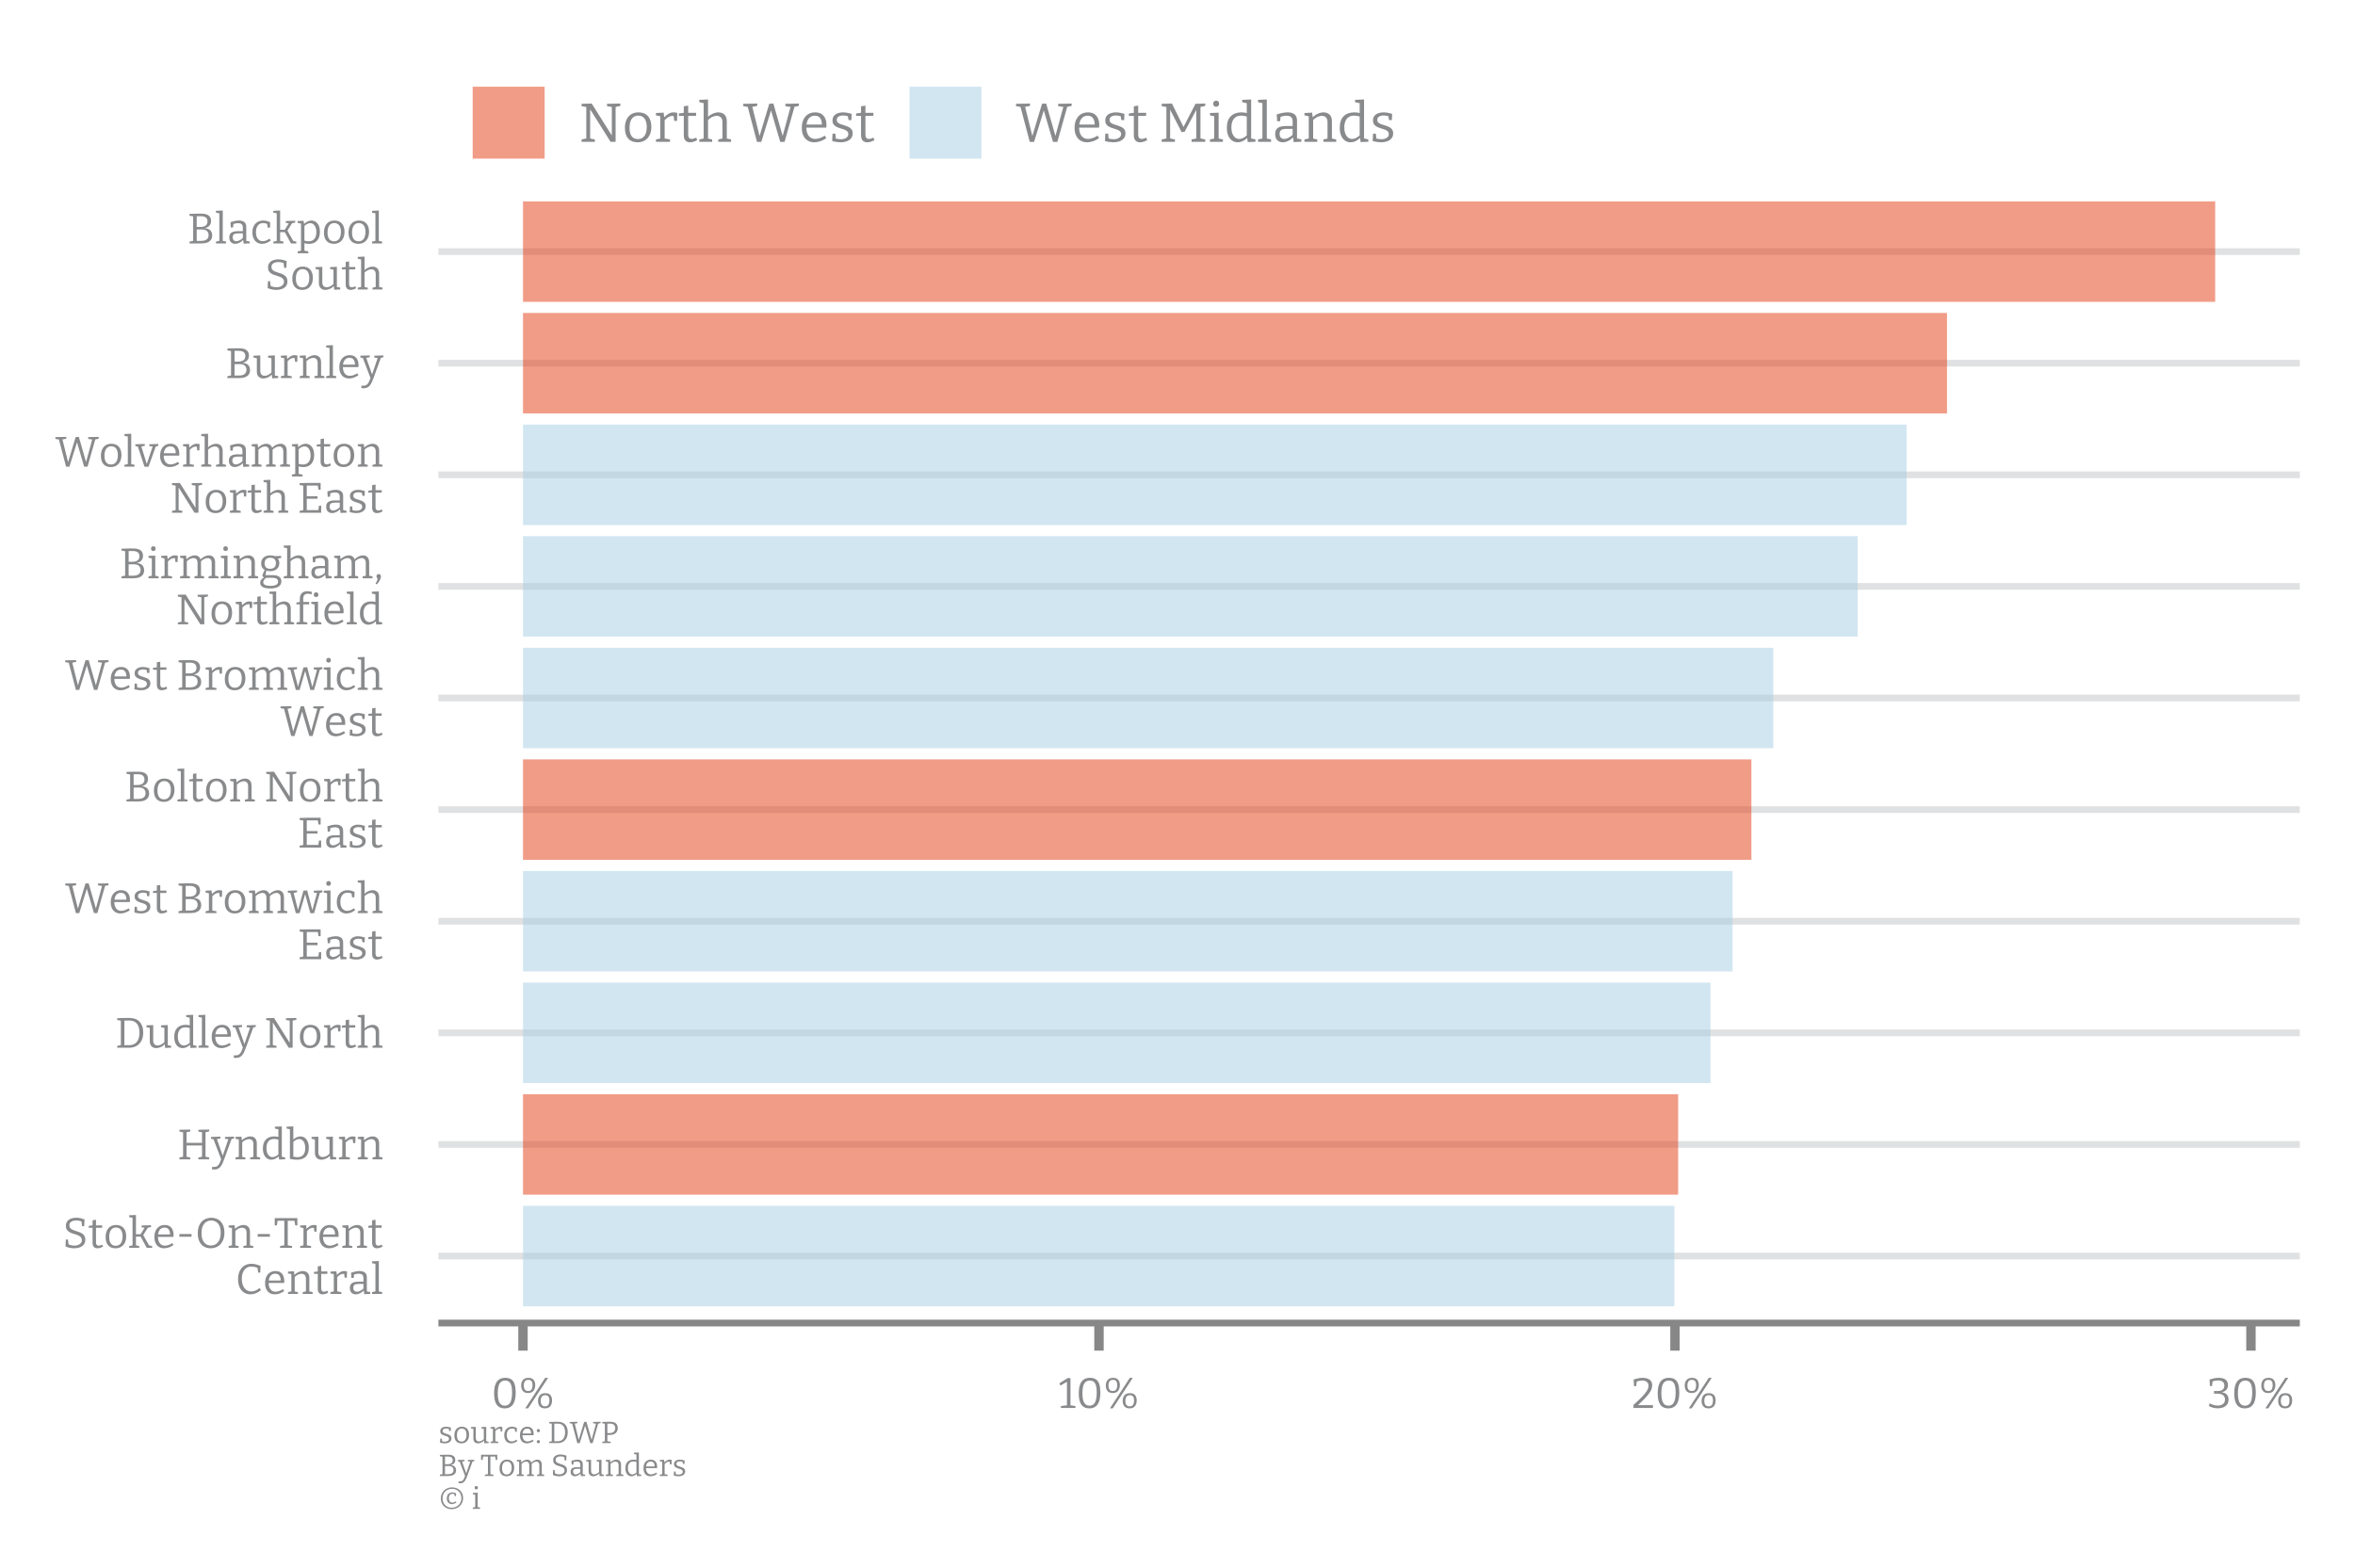 <?xml version="1.0" encoding="UTF-8"?>
<svg xmlns="http://www.w3.org/2000/svg" xmlns:xlink="http://www.w3.org/1999/xlink" width="425pt" height="283pt" viewBox="0 0 425 283" version="1.1">
<defs>
<g>
<symbol overflow="visible" id="glyph0-0">
<path style="stroke:none;" d="M 0.715 1.77 L 0.715 -5.859 L 3.133 -5.859 L 3.133 1.77 Z M 1.27 1.238 L 2.539 1.238 L 2.539 1 L 1.762 1 L 2.293 0.641 L 2.539 0.641 L 2.539 0.387 L 1.27 0.387 L 1.27 0.641 L 1.809 0.641 L 1.27 1 Z M 1.27 0.207 L 2.539 0.207 L 2.539 -0.656 L 1.27 -0.656 Z M 1.523 -0.047 L 1.523 -0.406 L 2.293 -0.406 L 2.293 -0.047 Z M 1.27 -1.117 L 2.539 -1.117 L 2.539 -1.988 L 1.777 -1.988 L 1.777 -1.555 L 2.039 -1.555 L 2.039 -1.734 L 2.293 -1.734 L 2.293 -1.371 L 1.523 -1.371 L 1.523 -1.988 L 1.27 -1.988 Z M 1.27 -2.141 L 2.539 -2.141 L 2.539 -2.91 L 2.293 -2.91 L 2.293 -2.402 L 1.27 -2.402 Z M 1.27 -2.578 L 2.039 -2.578 L 2.039 -3.117 L 2.539 -3.117 L 2.539 -3.371 L 1.27 -3.371 L 1.27 -3.117 L 1.777 -3.117 L 1.777 -2.832 L 1.27 -2.832 Z M 1.523 -3.828 L 1.523 -4.105 L 1.777 -4.105 L 1.777 -3.828 Z M 1.27 -3.582 L 2.539 -3.582 L 2.539 -3.828 L 2.039 -3.828 L 2.039 -4.367 L 1.27 -4.367 Z M 1.27 -4.566 L 2.539 -4.566 L 2.539 -4.82 L 2.039 -4.82 L 2.039 -5.105 L 2.539 -5.105 L 2.539 -5.344 L 1.277 -5.344 L 1.277 -5.105 L 1.777 -5.105 L 1.777 -4.82 L 1.27 -4.82 Z M 1.27 -4.566 "/>
</symbol>
<symbol overflow="visible" id="glyph0-1">
<path style="stroke:none;" d="M 1.223 -4.066 C 1.219 -3.871 1.27 -3.711 1.375 -3.586 C 1.477 -3.461 1.613 -3.359 1.789 -3.281 C 1.957 -3.203 2.148 -3.133 2.355 -3.07 C 2.559 -3.008 2.762 -2.938 2.973 -2.867 C 3.176 -2.789 3.363 -2.699 3.535 -2.59 C 3.699 -2.48 3.836 -2.336 3.945 -2.16 C 4.047 -1.98 4.102 -1.758 4.105 -1.492 C 4.102 -1.129 4.012 -0.832 3.832 -0.605 C 3.648 -0.371 3.402 -0.203 3.102 -0.094 C 2.797 0.016 2.469 0.07 2.109 0.07 C 1.852 0.07 1.59 0.043 1.324 -0.012 C 1.059 -0.066 0.797 -0.145 0.539 -0.254 L 0.586 -1.516 L 0.961 -1.516 L 1.094 -0.531 L 1.016 -0.664 C 1.191 -0.578 1.379 -0.516 1.578 -0.477 C 1.77 -0.43 1.961 -0.41 2.148 -0.414 C 2.387 -0.41 2.605 -0.449 2.809 -0.527 C 3.004 -0.602 3.168 -0.711 3.293 -0.859 C 3.418 -1.004 3.48 -1.188 3.48 -1.41 C 3.48 -1.613 3.426 -1.777 3.32 -1.906 C 3.215 -2.027 3.078 -2.133 2.91 -2.215 C 2.738 -2.297 2.551 -2.367 2.348 -2.434 C 2.141 -2.492 1.934 -2.559 1.73 -2.629 C 1.523 -2.695 1.34 -2.785 1.172 -2.895 C 1 -3.004 0.859 -3.145 0.758 -3.316 C 0.648 -3.488 0.598 -3.707 0.602 -3.973 C 0.598 -4.301 0.68 -4.574 0.844 -4.793 C 1.004 -5.012 1.223 -5.172 1.504 -5.281 C 1.781 -5.387 2.094 -5.441 2.441 -5.445 C 2.68 -5.441 2.93 -5.418 3.195 -5.367 C 3.453 -5.312 3.711 -5.23 3.965 -5.129 L 3.902 -3.918 L 3.52 -3.918 L 3.402 -4.844 L 3.496 -4.75 C 3.34 -4.816 3.172 -4.867 2.996 -4.902 C 2.812 -4.938 2.633 -4.957 2.457 -4.957 C 2.242 -4.957 2.043 -4.926 1.855 -4.867 C 1.664 -4.809 1.512 -4.715 1.395 -4.586 C 1.277 -4.453 1.219 -4.281 1.223 -4.066 Z M 1.223 -4.066 "/>
</symbol>
<symbol overflow="visible" id="glyph0-2">
<path style="stroke:none;" d="M 1.656 0.07 C 1.387 0.07 1.176 -0.012 1.023 -0.18 C 0.867 -0.344 0.789 -0.598 0.793 -0.938 L 0.793 -3.734 L 0.895 -3.633 L 0.102 -3.633 L 0.102 -3.973 L 0.902 -4.09 L 0.793 -3.965 L 0.793 -4.98 L 1.41 -5.082 L 1.41 -3.965 L 1.324 -4.066 L 2.535 -4.066 L 2.512 -3.633 L 1.324 -3.633 L 1.41 -3.734 L 1.41 -1.023 C 1.406 -0.805 1.449 -0.648 1.535 -0.551 C 1.621 -0.453 1.738 -0.402 1.895 -0.406 C 1.98 -0.402 2.082 -0.418 2.191 -0.453 C 2.301 -0.48 2.414 -0.527 2.539 -0.586 L 2.672 -0.23 C 2.305 -0.027 1.965 0.07 1.656 0.07 Z M 1.656 0.07 "/>
</symbol>
<symbol overflow="visible" id="glyph0-3">
<path style="stroke:none;" d="M 2.266 -4.137 C 2.824 -4.137 3.266 -3.957 3.59 -3.605 C 3.91 -3.246 4.07 -2.746 4.074 -2.102 C 4.07 -1.664 3.992 -1.281 3.84 -0.957 C 3.68 -0.629 3.457 -0.379 3.172 -0.199 C 2.883 -0.02 2.539 0.07 2.133 0.07 C 1.578 0.07 1.145 -0.102 0.832 -0.449 C 0.52 -0.793 0.363 -1.293 0.363 -1.949 C 0.363 -2.398 0.438 -2.785 0.59 -3.113 C 0.738 -3.438 0.957 -3.691 1.242 -3.871 C 1.527 -4.047 1.867 -4.137 2.266 -4.137 Z M 2.234 -3.68 C 1.836 -3.68 1.535 -3.531 1.324 -3.234 C 1.113 -2.938 1.008 -2.52 1.008 -1.98 C 1.008 -1.449 1.105 -1.051 1.309 -0.785 C 1.504 -0.52 1.793 -0.387 2.172 -0.387 C 2.441 -0.387 2.672 -0.453 2.859 -0.59 C 3.047 -0.723 3.188 -0.914 3.281 -1.168 C 3.375 -1.418 3.422 -1.719 3.426 -2.07 C 3.422 -2.59 3.316 -2.988 3.113 -3.266 C 2.902 -3.539 2.609 -3.68 2.234 -3.68 Z M 2.234 -3.68 "/>
</symbol>
<symbol overflow="visible" id="glyph0-4">
<path style="stroke:none;" d="M 0.184 0 L 0.184 -0.332 L 0.887 -0.484 L 0.793 -0.355 L 0.793 -5.512 L 0.855 -5.422 L 0.184 -5.559 L 0.184 -5.891 L 1.41 -5.945 L 1.41 -2.363 L 1.293 -2.465 L 2.355 -2.465 L 2.195 -2.379 L 3.012 -3.703 L 3.066 -3.617 L 2.434 -3.711 L 2.434 -4.043 L 4.121 -4.098 L 4.121 -3.766 L 3.434 -3.625 L 3.609 -3.742 L 2.672 -2.227 L 2.664 -2.41 L 3.812 -0.379 L 3.695 -0.477 L 4.328 -0.332 L 4.328 0 L 3.363 0 L 2.219 -2.094 L 2.34 -2.031 L 1.293 -2.031 L 1.41 -2.102 L 1.41 -0.355 L 1.324 -0.484 L 1.996 -0.332 L 1.996 0 Z M 0.184 0 "/>
</symbol>
<symbol overflow="visible" id="glyph0-5">
<path style="stroke:none;" d="M 2.125 0.07 C 1.777 0.07 1.473 -0.008 1.211 -0.164 C 0.945 -0.32 0.738 -0.551 0.594 -0.855 C 0.441 -1.156 0.367 -1.523 0.371 -1.965 C 0.367 -2.406 0.445 -2.793 0.602 -3.117 C 0.754 -3.441 0.973 -3.691 1.254 -3.871 C 1.535 -4.047 1.867 -4.137 2.25 -4.137 C 2.609 -4.137 2.902 -4.059 3.137 -3.906 C 3.367 -3.754 3.543 -3.543 3.66 -3.277 C 3.773 -3.008 3.832 -2.703 3.836 -2.363 C 3.832 -2.301 3.828 -2.246 3.828 -2.191 C 3.82 -2.137 3.812 -2.066 3.805 -1.988 L 0.84 -1.988 L 0.84 -2.426 L 3.266 -2.426 L 3.195 -2.379 C 3.195 -2.609 3.168 -2.82 3.109 -3.02 C 3.047 -3.211 2.941 -3.367 2.793 -3.488 C 2.641 -3.602 2.445 -3.66 2.203 -3.664 C 1.938 -3.66 1.715 -3.594 1.539 -3.457 C 1.355 -3.316 1.223 -3.125 1.137 -2.887 C 1.051 -2.645 1.008 -2.363 1.008 -2.047 C 1.008 -1.703 1.055 -1.414 1.152 -1.172 C 1.25 -0.93 1.395 -0.738 1.582 -0.605 C 1.77 -0.469 2 -0.402 2.273 -0.406 C 2.461 -0.402 2.668 -0.441 2.895 -0.52 C 3.121 -0.594 3.355 -0.707 3.598 -0.863 L 3.82 -0.516 C 3.531 -0.32 3.242 -0.172 2.957 -0.074 C 2.668 0.023 2.391 0.07 2.125 0.07 Z M 2.125 0.07 "/>
</symbol>
<symbol overflow="visible" id="glyph0-6">
<path style="stroke:none;" d="M 2.863 -2.504 L 2.863 -2.016 L 0.664 -2.016 L 0.664 -2.504 Z M 2.863 -2.504 "/>
</symbol>
<symbol overflow="visible" id="glyph0-7">
<path style="stroke:none;" d="M 2.789 0.07 C 2.344 0.07 1.945 -0.027 1.598 -0.23 C 1.242 -0.426 0.965 -0.727 0.766 -1.133 C 0.559 -1.531 0.457 -2.031 0.461 -2.633 C 0.457 -3.098 0.52 -3.508 0.648 -3.863 C 0.773 -4.211 0.949 -4.504 1.176 -4.742 C 1.398 -4.977 1.66 -5.152 1.957 -5.27 C 2.254 -5.383 2.57 -5.441 2.91 -5.445 C 3.234 -5.441 3.543 -5.387 3.832 -5.277 C 4.121 -5.164 4.371 -4.996 4.59 -4.777 C 4.801 -4.551 4.969 -4.273 5.094 -3.941 C 5.211 -3.605 5.273 -3.219 5.273 -2.781 C 5.273 -2.172 5.164 -1.656 4.945 -1.234 C 4.727 -0.809 4.43 -0.484 4.059 -0.266 C 3.68 -0.039 3.258 0.07 2.789 0.07 Z M 2.824 -0.43 C 3.145 -0.426 3.438 -0.508 3.707 -0.672 C 3.977 -0.832 4.191 -1.082 4.355 -1.426 C 4.512 -1.762 4.594 -2.203 4.598 -2.742 C 4.594 -3.254 4.52 -3.672 4.371 -3.996 C 4.219 -4.316 4.012 -4.555 3.754 -4.711 C 3.492 -4.867 3.199 -4.945 2.879 -4.945 C 2.562 -4.945 2.273 -4.863 2.012 -4.707 C 1.746 -4.547 1.535 -4.301 1.379 -3.969 C 1.215 -3.629 1.137 -3.191 1.141 -2.656 C 1.137 -2.141 1.211 -1.723 1.367 -1.395 C 1.516 -1.066 1.719 -0.82 1.973 -0.664 C 2.227 -0.504 2.512 -0.426 2.824 -0.43 Z M 2.824 -0.43 "/>
</symbol>
<symbol overflow="visible" id="glyph0-8">
<path style="stroke:none;" d="M 0.293 0 L 0.293 -0.332 L 0.984 -0.484 L 0.895 -0.371 L 0.895 -3.68 L 0.984 -3.566 L 0.293 -3.711 L 0.293 -4.043 L 1.371 -4.098 L 1.457 -3.344 L 1.371 -3.371 C 1.625 -3.629 1.891 -3.824 2.172 -3.949 C 2.449 -4.074 2.715 -4.137 2.973 -4.137 C 3.309 -4.137 3.59 -4.031 3.812 -3.824 C 4.035 -3.613 4.145 -3.289 4.145 -2.855 L 4.145 -0.371 L 4.066 -0.477 L 4.742 -0.332 L 4.742 0 L 2.949 0 L 2.949 -0.332 L 3.617 -0.477 L 3.527 -0.363 L 3.527 -2.727 C 3.527 -3.039 3.453 -3.273 3.309 -3.426 C 3.164 -3.57 2.973 -3.645 2.734 -3.648 C 2.543 -3.645 2.336 -3.594 2.113 -3.496 C 1.887 -3.391 1.668 -3.23 1.457 -3.02 L 1.508 -3.141 L 1.508 -0.363 L 1.434 -0.469 L 2.086 -0.332 L 2.086 0 Z M 0.293 0 "/>
</symbol>
<symbol overflow="visible" id="glyph0-9">
<path style="stroke:none;" d="M 1.172 0 L 1.172 -0.332 L 2.062 -0.492 L 1.941 -0.324 L 1.941 -5.02 L 2.078 -4.906 L 0.594 -4.906 L 0.746 -5.035 L 0.594 -4.059 L 0.207 -4.059 L 0.207 -5.375 L 4.297 -5.375 L 4.297 -4.059 L 3.91 -4.059 L 3.758 -5.02 L 3.91 -4.906 L 2.426 -4.906 L 2.562 -5.02 L 2.562 -0.324 L 2.449 -0.492 L 3.336 -0.332 L 3.336 0 Z M 1.172 0 "/>
</symbol>
<symbol overflow="visible" id="glyph0-10">
<path style="stroke:none;" d="M 0.293 0 L 0.293 -0.332 L 0.969 -0.477 L 0.895 -0.363 L 0.895 -3.68 L 0.977 -3.566 L 0.293 -3.711 L 0.293 -4.043 L 1.371 -4.098 L 1.457 -3.344 L 1.371 -3.371 C 1.602 -3.609 1.824 -3.797 2.047 -3.934 C 2.266 -4.066 2.508 -4.137 2.773 -4.137 C 2.934 -4.137 3.105 -4.109 3.289 -4.059 L 3.242 -2.934 L 2.855 -2.934 L 2.766 -3.742 L 2.832 -3.605 C 2.793 -3.609 2.758 -3.617 2.719 -3.625 C 2.676 -3.629 2.633 -3.633 2.594 -3.633 C 2.387 -3.633 2.188 -3.57 1.996 -3.449 C 1.805 -3.324 1.621 -3.164 1.449 -2.973 L 1.508 -3.156 L 1.508 -0.363 L 1.418 -0.477 L 2.258 -0.332 L 2.258 0 Z M 0.293 0 "/>
</symbol>
<symbol overflow="visible" id="glyph0-11">
<path style="stroke:none;" d="M 2.695 0.07 C 2.281 0.07 1.906 -0.035 1.57 -0.246 C 1.23 -0.457 0.961 -0.762 0.766 -1.168 C 0.566 -1.57 0.469 -2.07 0.469 -2.664 C 0.469 -3.242 0.566 -3.738 0.77 -4.156 C 0.965 -4.57 1.246 -4.891 1.609 -5.113 C 1.965 -5.332 2.383 -5.441 2.863 -5.445 C 3.117 -5.441 3.383 -5.41 3.664 -5.352 C 3.938 -5.285 4.227 -5.188 4.527 -5.059 L 4.473 -3.852 L 4.098 -3.852 L 3.957 -4.805 L 4.074 -4.68 C 3.863 -4.766 3.656 -4.832 3.453 -4.879 C 3.242 -4.922 3.051 -4.945 2.871 -4.945 C 2.516 -4.945 2.207 -4.855 1.953 -4.676 C 1.695 -4.496 1.5 -4.242 1.359 -3.918 C 1.219 -3.586 1.148 -3.195 1.148 -2.742 C 1.148 -2.25 1.223 -1.832 1.371 -1.492 C 1.52 -1.152 1.723 -0.895 1.98 -0.719 C 2.238 -0.539 2.527 -0.449 2.855 -0.453 C 3.09 -0.449 3.34 -0.5 3.598 -0.605 C 3.855 -0.707 4.105 -0.867 4.352 -1.078 L 4.605 -0.699 C 4.301 -0.434 3.984 -0.242 3.656 -0.117 C 3.328 0.008 3.008 0.07 2.695 0.07 Z M 2.695 0.07 "/>
</symbol>
<symbol overflow="visible" id="glyph0-12">
<path style="stroke:none;" d="M 3.457 -0.348 L 3.355 -0.484 L 4.066 -0.348 L 4.066 -0.008 L 2.988 0.039 L 2.895 -0.699 L 2.949 -0.676 C 2.719 -0.426 2.477 -0.242 2.215 -0.117 C 1.953 0.008 1.699 0.07 1.457 0.07 C 1.156 0.07 0.902 -0.023 0.699 -0.215 C 0.492 -0.402 0.391 -0.691 0.395 -1.078 C 0.391 -1.379 0.457 -1.609 0.586 -1.773 C 0.711 -1.934 0.887 -2.047 1.117 -2.117 C 1.34 -2.18 1.602 -2.215 1.902 -2.219 L 2.91 -2.219 L 2.84 -2.141 L 2.84 -2.879 C 2.836 -3.16 2.762 -3.363 2.617 -3.484 C 2.465 -3.602 2.262 -3.66 2.004 -3.664 C 1.863 -3.66 1.715 -3.648 1.559 -3.621 C 1.402 -3.594 1.234 -3.547 1.062 -3.488 L 1.156 -3.59 L 1.078 -2.887 L 0.668 -2.887 L 0.609 -3.844 C 0.898 -3.938 1.172 -4.008 1.43 -4.062 C 1.688 -4.109 1.922 -4.137 2.141 -4.137 C 2.547 -4.137 2.871 -4.043 3.105 -3.863 C 3.34 -3.676 3.457 -3.387 3.457 -2.988 Z M 1.016 -1.133 C 1.012 -0.875 1.074 -0.691 1.195 -0.578 C 1.316 -0.457 1.469 -0.398 1.656 -0.402 C 1.832 -0.398 2.031 -0.453 2.25 -0.566 C 2.469 -0.672 2.68 -0.82 2.887 -1.016 L 2.84 -0.855 L 2.84 -1.887 L 2.91 -1.816 L 1.996 -1.816 C 1.629 -1.816 1.375 -1.758 1.23 -1.648 C 1.086 -1.535 1.012 -1.363 1.016 -1.133 Z M 1.016 -1.133 "/>
</symbol>
<symbol overflow="visible" id="glyph0-13">
<path style="stroke:none;" d="M 1.41 -0.395 L 1.34 -0.477 L 2.008 -0.332 L 2.008 0 L 0.184 0 L 0.184 -0.332 L 0.855 -0.477 L 0.793 -0.395 L 0.793 -5.488 L 0.855 -5.422 L 0.184 -5.559 L 0.184 -5.891 L 1.41 -5.945 Z M 1.41 -0.395 "/>
</symbol>
<symbol overflow="visible" id="glyph0-14">
<path style="stroke:none;" d="M 0.379 0 L 0.379 -0.332 L 1.141 -0.492 L 1.039 -0.355 L 1.039 -5.012 L 1.164 -4.867 L 0.379 -5.004 L 0.379 -5.336 L 2.34 -5.375 L 2.34 -5.043 L 1.562 -4.867 L 1.672 -5.012 L 1.672 -2.855 L 1.555 -2.973 L 4.574 -2.973 L 4.457 -2.855 L 4.457 -5.012 L 4.574 -4.867 L 3.797 -5.004 L 3.797 -5.336 L 5.758 -5.375 L 5.758 -5.043 L 4.988 -4.867 L 5.09 -5.012 L 5.09 -0.355 L 4.988 -0.492 L 5.758 -0.332 L 5.758 0 L 3.797 0 L 3.797 -0.332 L 4.559 -0.492 L 4.457 -0.355 L 4.457 -2.609 L 4.574 -2.504 L 1.555 -2.504 L 1.672 -2.609 L 1.672 -0.355 L 1.57 -0.492 L 2.34 -0.332 L 2.34 0 Z M 0.379 0 "/>
</symbol>
<symbol overflow="visible" id="glyph0-15">
<path style="stroke:none;" d="M 0.117 1.801 L 0.168 1.348 C 0.227 1.355 0.285 1.363 0.34 1.371 C 0.395 1.375 0.445 1.375 0.492 1.379 C 0.742 1.375 0.945 1.316 1.105 1.203 C 1.258 1.086 1.391 0.914 1.5 0.684 C 1.609 0.453 1.719 0.168 1.832 -0.176 L 1.809 0.055 L 0.371 -3.695 L 0.453 -3.625 L -0.047 -3.711 L -0.047 -4.043 L 1.641 -4.098 L 1.641 -3.758 L 0.945 -3.641 L 0.992 -3.711 L 2.141 -0.438 L 2.004 -0.469 L 3.102 -3.695 L 3.148 -3.625 L 2.473 -3.711 L 2.473 -4.043 L 4.105 -4.098 L 4.105 -3.758 L 3.566 -3.633 L 3.672 -3.703 L 2.316 0.016 C 2.223 0.27 2.129 0.508 2.027 0.73 C 1.926 0.949 1.809 1.145 1.684 1.312 C 1.551 1.477 1.395 1.605 1.215 1.699 C 1.027 1.793 0.805 1.84 0.547 1.84 C 0.426 1.84 0.285 1.824 0.117 1.801 Z M 0.117 1.801 "/>
</symbol>
<symbol overflow="visible" id="glyph0-16">
<path style="stroke:none;" d="M 1.887 0.07 C 1.605 0.07 1.348 -0.008 1.117 -0.164 C 0.883 -0.32 0.699 -0.551 0.57 -0.859 C 0.434 -1.16 0.367 -1.531 0.371 -1.973 C 0.367 -2.684 0.551 -3.223 0.918 -3.59 C 1.281 -3.953 1.781 -4.137 2.418 -4.137 C 2.547 -4.137 2.688 -4.125 2.836 -4.105 C 2.984 -4.082 3.133 -4.051 3.289 -4.012 L 3.164 -3.941 L 3.164 -5.488 L 3.234 -5.406 L 2.527 -5.559 L 2.527 -5.891 L 3.781 -5.945 L 3.781 -0.379 L 3.688 -0.484 L 4.383 -0.348 L 4.383 -0.008 L 3.305 0.039 L 3.211 -0.625 L 3.289 -0.594 C 3.055 -0.367 2.824 -0.203 2.59 -0.094 C 2.355 0.016 2.121 0.07 1.887 0.07 Z M 2.102 -0.402 C 2.277 -0.398 2.465 -0.445 2.66 -0.543 C 2.852 -0.633 3.043 -0.773 3.242 -0.969 L 3.164 -0.762 L 3.164 -3.68 L 3.25 -3.527 C 2.934 -3.629 2.648 -3.68 2.395 -3.68 C 1.941 -3.68 1.598 -3.531 1.363 -3.242 C 1.125 -2.945 1.008 -2.539 1.008 -2.023 C 1.008 -1.68 1.055 -1.391 1.148 -1.148 C 1.242 -0.906 1.371 -0.719 1.543 -0.594 C 1.707 -0.461 1.895 -0.398 2.102 -0.402 Z M 2.102 -0.402 "/>
</symbol>
<symbol overflow="visible" id="glyph0-17">
<path style="stroke:none;" d="M 1.926 0.07 C 1.738 0.07 1.543 0.055 1.336 0.031 C 1.125 0.004 0.902 -0.031 0.676 -0.086 L 0.676 -5.582 L 0.801 -5.406 L 0.078 -5.559 L 0.078 -5.891 L 1.293 -5.945 L 1.293 -3.41 L 1.207 -3.504 C 1.422 -3.707 1.645 -3.863 1.879 -3.973 C 2.109 -4.082 2.34 -4.137 2.57 -4.137 C 2.855 -4.137 3.113 -4.055 3.344 -3.895 C 3.57 -3.734 3.75 -3.504 3.887 -3.203 C 4.02 -2.898 4.09 -2.527 4.09 -2.086 C 4.09 -1.75 4.047 -1.449 3.961 -1.184 C 3.875 -0.918 3.746 -0.691 3.574 -0.508 C 3.398 -0.32 3.172 -0.176 2.902 -0.078 C 2.629 0.023 2.305 0.07 1.926 0.07 Z M 2.039 -0.387 C 2.496 -0.387 2.844 -0.527 3.086 -0.809 C 3.324 -1.09 3.445 -1.5 3.449 -2.039 C 3.445 -2.375 3.398 -2.664 3.305 -2.91 C 3.211 -3.148 3.082 -3.336 2.918 -3.469 C 2.754 -3.598 2.566 -3.66 2.355 -3.664 C 2.176 -3.66 1.988 -3.613 1.797 -3.52 C 1.602 -3.422 1.406 -3.277 1.215 -3.086 L 1.293 -3.312 L 1.293 -0.34 L 1.207 -0.508 C 1.52 -0.426 1.797 -0.387 2.039 -0.387 Z M 2.039 -0.387 "/>
</symbol>
<symbol overflow="visible" id="glyph0-18">
<path style="stroke:none;" d="M 1.902 0.07 C 1.562 0.07 1.281 -0.035 1.062 -0.246 C 0.836 -0.457 0.727 -0.777 0.73 -1.215 L 0.73 -3.672 L 0.809 -3.566 L 0.125 -3.711 L 0.125 -4.043 L 1.348 -4.09 L 1.348 -1.324 C 1.348 -1.016 1.418 -0.785 1.562 -0.637 C 1.703 -0.484 1.895 -0.41 2.141 -0.414 C 2.328 -0.41 2.535 -0.461 2.754 -0.566 C 2.973 -0.668 3.191 -0.828 3.41 -1.047 L 3.363 -0.91 L 3.363 -3.688 L 3.441 -3.566 L 2.758 -3.711 L 2.758 -4.043 L 3.98 -4.098 L 3.98 -0.379 L 3.887 -0.477 L 4.582 -0.348 L 4.582 -0.008 L 3.504 0.039 L 3.41 -0.723 L 3.496 -0.691 C 3.242 -0.43 2.977 -0.234 2.695 -0.113 C 2.414 0.012 2.148 0.07 1.902 0.07 Z M 1.902 0.07 "/>
</symbol>
<symbol overflow="visible" id="glyph0-19">
<path style="stroke:none;" d="M 2.672 -5.375 C 3.016 -5.371 3.332 -5.32 3.621 -5.215 C 3.91 -5.109 4.16 -4.949 4.379 -4.738 C 4.59 -4.523 4.762 -4.254 4.887 -3.93 C 5.012 -3.602 5.074 -3.215 5.074 -2.773 C 5.074 -2.164 4.965 -1.656 4.746 -1.246 C 4.527 -0.836 4.227 -0.527 3.848 -0.316 C 3.469 -0.105 3.035 0 2.547 0 L 0.379 0 L 0.379 -0.332 L 1.148 -0.492 L 1.039 -0.355 L 1.039 -5.004 L 1.148 -4.859 L 0.379 -5.004 L 0.379 -5.336 L 1.824 -5.375 Z M 2.57 -0.469 C 2.805 -0.469 3.031 -0.504 3.25 -0.582 C 3.465 -0.656 3.66 -0.781 3.836 -0.957 C 4.008 -1.125 4.145 -1.355 4.246 -1.648 C 4.344 -1.938 4.395 -2.297 4.398 -2.719 C 4.395 -3.133 4.344 -3.48 4.25 -3.762 C 4.148 -4.039 4.02 -4.262 3.855 -4.43 C 3.691 -4.594 3.504 -4.715 3.301 -4.793 C 3.094 -4.867 2.879 -4.902 2.656 -4.906 L 1.555 -4.906 L 1.672 -5.02 L 1.672 -0.355 L 1.555 -0.469 Z M 2.57 -0.469 "/>
</symbol>
<symbol overflow="visible" id="glyph0-20">
<path style="stroke:none;" d=""/>
</symbol>
<symbol overflow="visible" id="glyph0-21">
<path style="stroke:none;" d="M 3.949 -5.336 L 5.82 -5.375 L 5.82 -5.043 L 5.051 -4.867 L 5.152 -5.012 L 5.152 0 L 4.441 0 L 1.484 -4.703 L 1.578 -4.711 L 1.578 -0.355 L 1.465 -0.492 L 2.242 -0.332 L 2.242 0 L 0.379 0 L 0.379 -0.332 L 1.156 -0.492 L 1.039 -0.355 L 1.039 -5.012 L 1.125 -4.875 L 0.379 -5.004 L 0.379 -5.336 L 1.793 -5.375 L 4.711 -0.746 L 4.621 -0.738 L 4.621 -5.012 L 4.727 -4.875 L 3.949 -5.004 Z M 3.949 -5.336 "/>
</symbol>
<symbol overflow="visible" id="glyph0-22">
<path style="stroke:none;" d="M 0.184 0 L 0.184 -0.332 L 0.887 -0.484 L 0.793 -0.371 L 0.793 -5.527 L 0.887 -5.406 L 0.184 -5.559 L 0.184 -5.891 L 1.41 -5.945 L 1.41 -3.344 L 1.27 -3.371 C 1.52 -3.629 1.785 -3.824 2.066 -3.949 C 2.344 -4.074 2.609 -4.137 2.863 -4.137 C 3.086 -4.137 3.289 -4.09 3.473 -3.996 C 3.648 -3.902 3.789 -3.762 3.891 -3.578 C 3.992 -3.387 4.043 -3.148 4.043 -2.863 L 4.043 -0.371 L 3.965 -0.477 L 4.645 -0.332 L 4.645 0 L 2.848 0 L 2.848 -0.332 L 3.512 -0.477 L 3.426 -0.363 L 3.426 -2.727 C 3.43 -3.039 3.359 -3.273 3.211 -3.426 C 3.062 -3.57 2.867 -3.645 2.625 -3.648 C 2.438 -3.645 2.23 -3.594 2.008 -3.496 C 1.781 -3.391 1.562 -3.23 1.355 -3.012 L 1.41 -3.141 L 1.41 -0.363 L 1.332 -0.469 L 1.988 -0.332 L 1.988 0 Z M 0.184 0 "/>
</symbol>
<symbol overflow="visible" id="glyph0-23">
<path style="stroke:none;" d="M 5.953 -5.336 L 7.848 -5.375 L 7.848 -5.043 L 7.105 -4.883 L 7.27 -5.051 L 5.836 0.008 L 5.227 0.008 L 3.879 -4.598 L 3.996 -4.59 L 2.57 0.008 L 1.965 0.008 L 0.641 -5.012 L 0.723 -4.891 L 0.039 -5.004 L 0.039 -5.336 L 2.004 -5.375 L 2.004 -5.043 L 1.195 -4.883 L 1.285 -5.012 L 2.387 -0.578 L 2.258 -0.578 L 3.688 -5.344 L 4.266 -5.375 L 5.637 -0.594 L 5.504 -0.594 L 6.707 -5.004 L 6.777 -4.883 L 5.953 -5.004 Z M 5.953 -5.336 "/>
</symbol>
<symbol overflow="visible" id="glyph0-24">
<path style="stroke:none;" d="M 1.07 -3.078 C 1.066 -2.91 1.121 -2.781 1.23 -2.691 C 1.34 -2.598 1.477 -2.523 1.648 -2.465 C 1.812 -2.406 1.992 -2.348 2.188 -2.293 C 2.375 -2.234 2.555 -2.168 2.727 -2.086 C 2.891 -2.004 3.031 -1.891 3.141 -1.746 C 3.25 -1.602 3.305 -1.41 3.305 -1.18 C 3.305 -0.902 3.227 -0.676 3.078 -0.492 C 2.926 -0.305 2.727 -0.164 2.473 -0.07 C 2.219 0.023 1.934 0.07 1.625 0.07 C 1.43 0.07 1.234 0.055 1.039 0.023 C 0.836 -0.008 0.633 -0.051 0.422 -0.109 L 0.477 -1.141 L 0.871 -1.141 L 0.945 -0.387 L 0.879 -0.469 C 0.996 -0.438 1.121 -0.41 1.262 -0.391 C 1.395 -0.371 1.523 -0.363 1.648 -0.363 C 1.828 -0.363 2 -0.387 2.16 -0.441 C 2.312 -0.492 2.438 -0.574 2.539 -0.68 C 2.633 -0.785 2.684 -0.918 2.688 -1.078 C 2.684 -1.246 2.629 -1.379 2.527 -1.477 C 2.418 -1.574 2.281 -1.652 2.117 -1.715 C 1.945 -1.773 1.77 -1.832 1.582 -1.891 C 1.395 -1.941 1.215 -2.012 1.047 -2.098 C 0.875 -2.184 0.734 -2.293 0.629 -2.434 C 0.52 -2.566 0.469 -2.758 0.469 -3.004 C 0.469 -3.262 0.535 -3.477 0.672 -3.645 C 0.809 -3.809 0.988 -3.93 1.211 -4.016 C 1.434 -4.094 1.676 -4.137 1.934 -4.137 C 2.105 -4.137 2.297 -4.117 2.508 -4.082 C 2.719 -4.043 2.934 -3.988 3.156 -3.918 L 3.117 -3.051 L 2.727 -3.051 L 2.609 -3.688 L 2.703 -3.582 C 2.43 -3.652 2.18 -3.691 1.949 -3.695 C 1.695 -3.691 1.484 -3.637 1.32 -3.535 C 1.148 -3.426 1.066 -3.273 1.07 -3.078 Z M 1.07 -3.078 "/>
</symbol>
<symbol overflow="visible" id="glyph0-25">
<path style="stroke:none;" d="M 2.816 -2.711 L 2.863 -2.781 C 3.211 -2.773 3.508 -2.719 3.75 -2.613 C 3.992 -2.508 4.172 -2.355 4.293 -2.164 C 4.41 -1.965 4.469 -1.73 4.473 -1.457 C 4.469 -1.164 4.402 -0.91 4.27 -0.695 C 4.133 -0.477 3.918 -0.305 3.629 -0.184 C 3.336 -0.059 2.969 0 2.52 0 L 0.379 0 L 0.379 -0.332 L 1.141 -0.492 L 1.039 -0.355 L 1.039 -5.004 L 1.164 -4.859 L 0.379 -5.004 L 0.379 -5.336 L 1.648 -5.375 L 2.602 -5.375 C 2.969 -5.371 3.273 -5.32 3.523 -5.219 C 3.766 -5.113 3.953 -4.965 4.078 -4.773 C 4.203 -4.574 4.266 -4.336 4.266 -4.059 C 4.266 -3.688 4.152 -3.387 3.926 -3.156 C 3.699 -2.922 3.328 -2.773 2.816 -2.711 Z M 2.473 -4.914 L 1.555 -4.914 L 1.672 -5.027 L 1.672 -2.863 L 1.555 -2.973 L 2.277 -2.973 C 2.578 -2.969 2.832 -3.008 3.035 -3.086 C 3.234 -3.16 3.383 -3.273 3.48 -3.426 C 3.574 -3.57 3.621 -3.754 3.625 -3.973 C 3.621 -4.184 3.578 -4.355 3.492 -4.496 C 3.406 -4.629 3.277 -4.734 3.109 -4.809 C 2.938 -4.875 2.727 -4.91 2.473 -4.914 Z M 2.473 -0.461 C 2.773 -0.457 3.023 -0.496 3.227 -0.582 C 3.426 -0.66 3.574 -0.777 3.676 -0.934 C 3.773 -1.082 3.824 -1.27 3.828 -1.492 C 3.824 -1.707 3.781 -1.891 3.691 -2.043 C 3.602 -2.195 3.469 -2.312 3.301 -2.395 C 3.125 -2.477 2.918 -2.52 2.68 -2.52 L 1.555 -2.52 L 1.672 -2.641 L 1.672 -0.355 L 1.555 -0.461 Z M 2.473 -0.461 "/>
</symbol>
<symbol overflow="visible" id="glyph0-26">
<path style="stroke:none;" d="M 3.996 -3.363 L 3.91 -3.348 C 4.16 -3.605 4.43 -3.805 4.711 -3.938 C 4.992 -4.07 5.254 -4.137 5.504 -4.137 C 5.816 -4.137 6.082 -4.031 6.293 -3.824 C 6.504 -3.613 6.609 -3.293 6.613 -2.863 L 6.613 -0.371 L 6.539 -0.477 L 7.215 -0.332 L 7.215 0 L 5.43 0 L 5.43 -0.332 L 6.082 -0.477 L 6 -0.363 L 6 -2.727 C 6 -3.039 5.93 -3.273 5.793 -3.426 C 5.656 -3.57 5.48 -3.645 5.266 -3.648 C 5.078 -3.645 4.875 -3.59 4.652 -3.488 C 4.43 -3.379 4.211 -3.215 3.996 -2.996 L 4.051 -3.141 C 4.051 -3.094 4.055 -3.051 4.062 -3.012 C 4.062 -2.969 4.066 -2.926 4.066 -2.887 L 4.066 -0.371 L 3.988 -0.477 L 4.629 -0.332 L 4.629 0 L 2.887 0 L 2.887 -0.332 L 3.543 -0.477 L 3.449 -0.363 L 3.449 -2.727 C 3.445 -3.039 3.379 -3.273 3.246 -3.426 C 3.109 -3.57 2.934 -3.645 2.719 -3.648 C 2.531 -3.645 2.328 -3.594 2.109 -3.496 C 1.887 -3.391 1.668 -3.23 1.457 -3.02 L 1.508 -3.133 L 1.508 -0.363 L 1.434 -0.469 L 2.07 -0.332 L 2.07 0 L 0.293 0 L 0.293 -0.332 L 0.984 -0.484 L 0.895 -0.371 L 0.895 -3.68 L 0.984 -3.566 L 0.293 -3.711 L 0.293 -4.043 L 1.371 -4.098 L 1.457 -3.344 L 1.371 -3.371 C 1.621 -3.629 1.883 -3.824 2.164 -3.949 C 2.441 -4.074 2.711 -4.137 2.965 -4.137 C 3.199 -4.137 3.41 -4.07 3.598 -3.945 C 3.781 -3.816 3.914 -3.625 3.996 -3.363 Z M 3.996 -3.363 "/>
</symbol>
<symbol overflow="visible" id="glyph0-27">
<path style="stroke:none;" d="M 4.645 -4.043 L 6.191 -4.098 L 6.191 -3.758 L 5.652 -3.625 L 5.758 -3.719 L 4.703 0.016 L 4.027 0.016 L 3.027 -3.617 L 3.148 -3.617 L 2.086 0.016 L 1.41 0.016 L 0.402 -3.703 L 0.492 -3.609 L -0.039 -3.711 L -0.039 -4.043 L 1.625 -4.098 L 1.625 -3.758 L 0.926 -3.633 L 0.992 -3.711 L 1.848 -0.363 L 1.746 -0.363 L 2.781 -4.051 L 3.449 -4.098 L 4.441 -0.34 L 4.344 -0.34 L 5.242 -3.695 L 5.312 -3.609 L 4.645 -3.711 Z M 4.645 -4.043 "/>
</symbol>
<symbol overflow="visible" id="glyph0-28">
<path style="stroke:none;" d="M 1.508 -0.395 L 1.441 -0.477 L 2.109 -0.332 L 2.109 0 L 0.293 0 L 0.293 -0.332 L 0.961 -0.477 L 0.895 -0.395 L 0.895 -3.641 L 0.953 -3.574 L 0.293 -3.711 L 0.293 -4.043 L 1.508 -4.09 Z M 1.156 -4.922 C 1.031 -4.922 0.934 -4.957 0.859 -5.035 C 0.781 -5.109 0.742 -5.215 0.746 -5.352 C 0.742 -5.484 0.781 -5.59 0.863 -5.668 C 0.941 -5.738 1.043 -5.777 1.164 -5.781 C 1.285 -5.777 1.383 -5.742 1.461 -5.672 C 1.535 -5.602 1.574 -5.492 1.578 -5.352 C 1.574 -5.211 1.535 -5.105 1.453 -5.031 C 1.371 -4.957 1.27 -4.922 1.156 -4.922 Z M 1.156 -4.922 "/>
</symbol>
<symbol overflow="visible" id="glyph0-29">
<path style="stroke:none;" d="M 2.094 0.07 C 1.762 0.07 1.465 -0.008 1.203 -0.172 C 0.938 -0.328 0.73 -0.562 0.582 -0.875 C 0.426 -1.18 0.352 -1.551 0.355 -1.988 C 0.352 -2.355 0.402 -2.676 0.512 -2.949 C 0.613 -3.215 0.758 -3.438 0.938 -3.617 C 1.117 -3.789 1.324 -3.922 1.559 -4.008 C 1.793 -4.094 2.035 -4.137 2.285 -4.137 C 2.488 -4.137 2.707 -4.105 2.945 -4.051 C 3.176 -3.988 3.379 -3.914 3.559 -3.82 L 3.527 -2.855 L 3.109 -2.855 L 3.012 -3.582 L 3.074 -3.512 C 2.941 -3.57 2.805 -3.613 2.664 -3.641 C 2.52 -3.664 2.391 -3.68 2.277 -3.68 C 2.008 -3.68 1.777 -3.609 1.59 -3.477 C 1.395 -3.336 1.246 -3.145 1.145 -2.902 C 1.039 -2.652 0.988 -2.359 0.992 -2.023 C 0.988 -1.672 1.043 -1.379 1.152 -1.137 C 1.258 -0.895 1.406 -0.711 1.598 -0.59 C 1.781 -0.465 1.992 -0.402 2.234 -0.406 C 2.414 -0.402 2.609 -0.441 2.816 -0.523 C 3.02 -0.598 3.234 -0.715 3.457 -0.871 L 3.672 -0.531 C 3.402 -0.324 3.137 -0.172 2.871 -0.074 C 2.605 0.023 2.344 0.07 2.094 0.07 Z M 2.094 0.07 "/>
</symbol>
<symbol overflow="visible" id="glyph0-30">
<path style="stroke:none;" d="M 3.879 -1.262 L 4.266 -1.262 L 4.266 0 L 0.379 0 L 0.379 -0.332 L 1.141 -0.492 L 1.039 -0.355 L 1.039 -5.004 L 1.141 -4.867 L 0.379 -5.004 L 0.379 -5.336 L 1.664 -5.375 L 4.172 -5.375 L 4.172 -4.156 L 3.789 -4.156 L 3.648 -5.004 L 3.781 -4.906 L 1.555 -4.906 L 1.672 -5.02 L 1.672 -2.863 L 1.555 -2.98 L 3.609 -2.98 L 3.609 -2.52 L 1.555 -2.52 L 1.672 -2.648 L 1.672 -0.355 L 1.555 -0.469 L 3.879 -0.469 L 3.742 -0.355 Z M 3.879 -1.262 "/>
</symbol>
<symbol overflow="visible" id="glyph0-31">
<path style="stroke:none;" d="M 2.031 1.84 C 1.43 1.84 0.98 1.75 0.684 1.578 C 0.383 1.398 0.234 1.148 0.238 0.824 C 0.234 0.59 0.312 0.383 0.469 0.207 C 0.621 0.027 0.848 -0.125 1.148 -0.262 L 1.156 -0.137 C 0.988 -0.145 0.863 -0.18 0.777 -0.242 C 0.688 -0.297 0.645 -0.383 0.648 -0.492 C 0.645 -0.531 0.648 -0.57 0.66 -0.613 C 0.668 -0.652 0.688 -0.711 0.719 -0.789 C 0.746 -0.863 0.789 -0.965 0.848 -1.09 C 0.906 -1.215 0.984 -1.379 1.078 -1.586 L 1.094 -1.477 C 0.871 -1.594 0.699 -1.754 0.582 -1.961 C 0.461 -2.16 0.402 -2.398 0.406 -2.68 C 0.402 -3.121 0.551 -3.477 0.848 -3.742 C 1.141 -4.004 1.547 -4.137 2.07 -4.137 C 2.414 -4.137 2.715 -4.074 2.973 -3.949 L 2.805 -3.988 L 4.012 -4.043 L 4.02 -3.672 L 3.305 -3.535 L 3.355 -3.625 C 3.461 -3.52 3.543 -3.395 3.602 -3.25 C 3.656 -3.098 3.684 -2.93 3.688 -2.742 C 3.684 -2.289 3.535 -1.93 3.234 -1.668 C 2.93 -1.406 2.523 -1.277 2.023 -1.277 C 1.734 -1.277 1.473 -1.324 1.23 -1.426 L 1.371 -1.492 L 1.172 -0.484 L 1.039 -0.562 L 2.547 -0.562 C 3.039 -0.562 3.414 -0.465 3.672 -0.273 C 3.926 -0.082 4.055 0.191 4.059 0.555 C 4.055 0.969 3.883 1.285 3.547 1.508 C 3.203 1.727 2.699 1.84 2.031 1.84 Z M 2.086 1.371 C 2.555 1.371 2.898 1.305 3.125 1.176 C 3.348 1.047 3.461 0.855 3.465 0.602 C 3.461 0.371 3.379 0.199 3.211 0.086 C 3.039 -0.027 2.785 -0.082 2.449 -0.086 L 1.223 -0.086 L 1.402 -0.125 C 0.988 0.133 0.785 0.406 0.785 0.707 C 0.785 0.926 0.891 1.09 1.105 1.203 C 1.316 1.312 1.645 1.371 2.086 1.371 Z M 2.023 -1.711 C 2.352 -1.711 2.609 -1.797 2.797 -1.977 C 2.977 -2.148 3.07 -2.398 3.074 -2.727 C 3.07 -3.047 2.98 -3.293 2.809 -3.457 C 2.629 -3.621 2.383 -3.703 2.062 -3.703 C 1.734 -3.703 1.48 -3.617 1.301 -3.445 C 1.121 -3.273 1.031 -3.023 1.031 -2.695 C 1.031 -2.375 1.117 -2.129 1.289 -1.965 C 1.461 -1.793 1.703 -1.711 2.023 -1.711 Z M 2.023 -1.711 "/>
</symbol>
<symbol overflow="visible" id="glyph0-32">
<path style="stroke:none;" d="M 0.406 0.938 C 0.559 0.719 0.66 0.543 0.707 0.414 C 0.75 0.285 0.773 0.191 0.777 0.137 C 0.773 0.078 0.758 0.031 0.727 -0.012 C 0.691 -0.055 0.656 -0.102 0.629 -0.156 C 0.598 -0.207 0.586 -0.277 0.586 -0.363 C 0.586 -0.488 0.625 -0.586 0.711 -0.656 C 0.793 -0.727 0.887 -0.762 0.984 -0.762 C 1.055 -0.762 1.117 -0.746 1.18 -0.715 C 1.234 -0.684 1.285 -0.633 1.328 -0.57 C 1.363 -0.504 1.383 -0.422 1.387 -0.316 C 1.383 -0.172 1.328 0.027 1.219 0.281 C 1.109 0.539 0.918 0.812 0.648 1.109 Z M 0.406 0.938 "/>
</symbol>
<symbol overflow="visible" id="glyph0-33">
<path style="stroke:none;" d="M 0.301 0 L 0.301 -0.332 L 0.977 -0.477 L 0.902 -0.387 L 0.902 -3.688 L 0.977 -3.605 L 0.285 -3.605 L 0.285 -3.941 L 0.992 -4.043 L 0.902 -3.926 L 0.902 -4.574 C 0.902 -5.055 1.023 -5.41 1.273 -5.641 C 1.52 -5.867 1.848 -5.98 2.258 -5.984 C 2.387 -5.98 2.523 -5.969 2.664 -5.949 C 2.801 -5.922 2.945 -5.887 3.102 -5.836 L 3.004 -5.414 C 2.883 -5.449 2.77 -5.477 2.664 -5.496 C 2.555 -5.516 2.449 -5.523 2.348 -5.527 C 2.094 -5.523 1.891 -5.453 1.742 -5.312 C 1.586 -5.168 1.512 -4.941 1.516 -4.629 L 1.516 -3.926 L 1.418 -4.035 L 2.594 -4.035 L 2.578 -3.605 L 1.441 -3.605 L 1.516 -3.688 L 1.516 -0.395 L 1.441 -0.477 L 2.25 -0.332 L 2.25 0 Z M 0.301 0 "/>
</symbol>
<symbol overflow="visible" id="glyph0-34">
<path style="stroke:none;" d="M 2.48 -4.043 L 4.09 -4.098 L 4.09 -3.758 L 3.566 -3.605 L 3.672 -3.719 L 2.332 0.016 L 1.609 0.016 L 0.387 -3.703 L 0.492 -3.605 L -0.039 -3.711 L -0.039 -4.043 L 1.656 -4.098 L 1.656 -3.758 L 0.953 -3.625 L 1.016 -3.719 L 2.047 -0.379 L 1.988 -0.379 L 3.102 -3.695 L 3.148 -3.625 L 2.48 -3.711 Z M 2.48 -4.043 "/>
</symbol>
<symbol overflow="visible" id="glyph0-35">
<path style="stroke:none;" d="M 0.207 1.77 L 0.207 1.441 L 0.91 1.277 L 0.809 1.395 L 0.809 -3.664 L 0.902 -3.566 L 0.207 -3.711 L 0.207 -4.043 L 1.285 -4.098 L 1.363 -3.426 L 1.293 -3.473 C 1.527 -3.691 1.762 -3.855 2 -3.969 C 2.234 -4.078 2.469 -4.137 2.703 -4.137 C 2.984 -4.137 3.242 -4.055 3.477 -3.895 C 3.703 -3.734 3.887 -3.504 4.02 -3.207 C 4.152 -2.902 4.219 -2.535 4.219 -2.102 C 4.219 -1.629 4.137 -1.23 3.977 -0.906 C 3.812 -0.582 3.586 -0.336 3.293 -0.172 C 3 -0.004 2.656 0.074 2.266 0.078 C 2.117 0.074 1.969 0.062 1.816 0.039 C 1.66 0.012 1.496 -0.02 1.332 -0.062 L 1.426 -0.145 L 1.426 1.395 L 1.34 1.285 L 2.133 1.441 L 2.133 1.77 Z M 2.195 -0.387 C 2.645 -0.387 2.988 -0.531 3.227 -0.824 C 3.461 -1.113 3.578 -1.52 3.582 -2.039 C 3.578 -2.375 3.531 -2.664 3.438 -2.91 C 3.34 -3.148 3.211 -3.336 3.051 -3.469 C 2.883 -3.598 2.695 -3.66 2.488 -3.664 C 2.305 -3.66 2.117 -3.613 1.93 -3.52 C 1.734 -3.422 1.543 -3.277 1.348 -3.086 L 1.426 -3.281 L 1.426 -0.395 L 1.34 -0.531 C 1.648 -0.434 1.934 -0.387 2.195 -0.387 Z M 2.195 -0.387 "/>
</symbol>
<symbol overflow="visible" id="glyph0-36">
<path style="stroke:none;" d="M 2.434 0.07 C 1.992 0.07 1.633 -0.027 1.352 -0.23 C 1.066 -0.426 0.855 -0.727 0.719 -1.133 C 0.582 -1.531 0.516 -2.035 0.516 -2.641 C 0.516 -3.266 0.586 -3.785 0.73 -4.199 C 0.871 -4.609 1.094 -4.922 1.398 -5.133 C 1.699 -5.34 2.078 -5.441 2.539 -5.445 C 2.984 -5.441 3.348 -5.348 3.621 -5.16 C 3.895 -4.969 4.094 -4.68 4.223 -4.289 C 4.344 -3.898 4.406 -3.402 4.41 -2.805 C 4.406 -2.164 4.336 -1.633 4.195 -1.207 C 4.051 -0.781 3.828 -0.461 3.535 -0.25 C 3.238 -0.035 2.871 0.07 2.434 0.07 Z M 2.457 -0.422 C 2.75 -0.422 2.996 -0.504 3.188 -0.676 C 3.375 -0.844 3.516 -1.102 3.609 -1.445 C 3.703 -1.785 3.75 -2.219 3.758 -2.742 C 3.758 -3.285 3.715 -3.715 3.625 -4.039 C 3.531 -4.355 3.395 -4.59 3.211 -4.734 C 3.023 -4.875 2.793 -4.945 2.52 -4.949 C 2.207 -4.945 1.949 -4.863 1.754 -4.699 C 1.551 -4.531 1.406 -4.277 1.312 -3.945 C 1.219 -3.605 1.172 -3.184 1.172 -2.672 C 1.172 -2.156 1.215 -1.734 1.309 -1.406 C 1.398 -1.074 1.539 -0.824 1.73 -0.664 C 1.918 -0.5 2.16 -0.422 2.457 -0.422 Z M 2.457 -0.422 "/>
</symbol>
<symbol overflow="visible" id="glyph0-37">
<path style="stroke:none;" d="M 1.195 0.07 L 4.797 -5.445 L 5.328 -5.445 L 1.719 0.07 Z M 1.711 -2.695 C 1.293 -2.695 0.98 -2.816 0.773 -3.062 C 0.562 -3.309 0.457 -3.637 0.461 -4.051 C 0.457 -4.465 0.566 -4.801 0.785 -5.059 C 1 -5.312 1.328 -5.441 1.77 -5.445 C 2.195 -5.441 2.504 -5.324 2.703 -5.086 C 2.895 -4.844 2.992 -4.527 2.996 -4.145 C 2.992 -3.703 2.887 -3.352 2.672 -3.09 C 2.453 -2.824 2.133 -2.695 1.711 -2.695 Z M 1.727 -3.066 C 2.012 -3.062 2.215 -3.156 2.332 -3.344 C 2.449 -3.527 2.512 -3.777 2.52 -4.098 C 2.52 -4.418 2.461 -4.664 2.344 -4.828 C 2.227 -4.992 2.031 -5.074 1.762 -5.074 C 1.461 -5.074 1.25 -4.984 1.125 -4.805 C 1 -4.625 0.938 -4.371 0.938 -4.051 C 0.938 -3.738 0.996 -3.5 1.121 -3.328 C 1.242 -3.152 1.445 -3.062 1.727 -3.066 Z M 4.75 0.07 C 4.332 0.07 4.02 -0.051 3.816 -0.297 C 3.605 -0.543 3.504 -0.871 3.504 -1.277 C 3.504 -1.691 3.609 -2.027 3.824 -2.285 C 4.039 -2.543 4.367 -2.672 4.812 -2.672 C 5.242 -2.672 5.555 -2.551 5.746 -2.316 C 5.938 -2.078 6.035 -1.766 6.035 -1.371 C 6.035 -0.938 5.926 -0.586 5.715 -0.324 C 5.5 -0.059 5.18 0.07 4.75 0.07 Z M 4.766 -0.301 C 5.051 -0.297 5.254 -0.391 5.375 -0.582 C 5.488 -0.766 5.551 -1.016 5.559 -1.324 C 5.562 -1.645 5.508 -1.887 5.391 -2.059 C 5.273 -2.223 5.078 -2.309 4.805 -2.309 C 4.512 -2.309 4.301 -2.215 4.176 -2.035 C 4.047 -1.848 3.984 -1.598 3.988 -1.285 C 3.984 -0.973 4.047 -0.734 4.172 -0.562 C 4.297 -0.387 4.492 -0.297 4.766 -0.301 Z M 4.766 -0.301 "/>
</symbol>
<symbol overflow="visible" id="glyph0-38">
<path style="stroke:none;" d="M 2.141 -0.34 L 2.004 -0.508 L 3.035 -0.348 L 3.035 0 L 0.422 0 L 0.422 -0.348 L 1.648 -0.5 L 1.508 -0.34 L 1.508 -4.844 L 1.68 -4.828 L 0.34 -4.051 L 0.133 -4.441 L 1.625 -5.398 L 2.141 -5.398 Z M 2.141 -0.34 "/>
</symbol>
<symbol overflow="visible" id="glyph0-39">
<path style="stroke:none;" d="M 0.332 0 L 0.332 -0.547 C 0.934 -1.094 1.438 -1.574 1.844 -1.984 C 2.246 -2.395 2.547 -2.762 2.746 -3.086 C 2.941 -3.41 3.039 -3.719 3.043 -4.012 C 3.039 -4.332 2.934 -4.57 2.719 -4.727 C 2.5 -4.879 2.227 -4.957 1.902 -4.957 C 1.75 -4.957 1.586 -4.938 1.406 -4.902 C 1.223 -4.867 1.035 -4.82 0.848 -4.758 L 0.934 -4.883 L 0.824 -3.949 L 0.43 -3.949 L 0.363 -5.152 C 0.652 -5.238 0.938 -5.312 1.219 -5.367 C 1.5 -5.418 1.758 -5.441 1.996 -5.445 C 2.328 -5.441 2.621 -5.395 2.879 -5.301 C 3.133 -5.203 3.336 -5.059 3.488 -4.863 C 3.633 -4.664 3.707 -4.406 3.711 -4.098 C 3.707 -3.738 3.609 -3.383 3.41 -3.031 C 3.207 -2.672 2.91 -2.285 2.52 -1.871 C 2.129 -1.449 1.641 -0.969 1.062 -0.43 L 1.055 -0.516 L 3.844 -0.516 L 3.844 0 Z M 0.332 0 "/>
</symbol>
<symbol overflow="visible" id="glyph0-40">
<path style="stroke:none;" d="M 1.934 0.062 C 1.648 0.059 1.367 0.027 1.09 -0.043 C 0.812 -0.113 0.551 -0.223 0.309 -0.371 L 0.492 -0.832 C 0.719 -0.703 0.953 -0.605 1.195 -0.539 C 1.438 -0.469 1.676 -0.434 1.918 -0.438 C 2.168 -0.434 2.395 -0.473 2.598 -0.555 C 2.793 -0.633 2.949 -0.754 3.062 -0.922 C 3.176 -1.086 3.234 -1.293 3.234 -1.539 C 3.234 -1.738 3.188 -1.918 3.098 -2.074 C 3.008 -2.23 2.867 -2.352 2.672 -2.445 C 2.477 -2.535 2.215 -2.582 1.895 -2.586 L 1.254 -2.586 L 1.254 -3.059 L 1.902 -3.059 C 2.305 -3.059 2.609 -3.141 2.812 -3.312 C 3.016 -3.477 3.117 -3.715 3.117 -4.027 C 3.117 -4.363 3.012 -4.605 2.801 -4.754 C 2.59 -4.895 2.316 -4.969 1.988 -4.973 C 1.809 -4.969 1.629 -4.949 1.449 -4.918 C 1.262 -4.879 1.082 -4.836 0.902 -4.781 L 0.992 -4.883 L 0.902 -3.973 L 0.516 -3.973 L 0.453 -5.145 C 0.734 -5.234 1.02 -5.305 1.309 -5.363 C 1.59 -5.414 1.863 -5.441 2.125 -5.445 C 2.434 -5.441 2.715 -5.398 2.969 -5.312 C 3.215 -5.223 3.41 -5.082 3.555 -4.891 C 3.691 -4.691 3.762 -4.434 3.766 -4.121 C 3.762 -3.742 3.652 -3.449 3.441 -3.234 C 3.223 -3.016 2.902 -2.875 2.473 -2.816 L 2.449 -2.863 C 2.93 -2.828 3.285 -2.695 3.523 -2.465 C 3.758 -2.23 3.879 -1.918 3.879 -1.523 C 3.879 -1.258 3.828 -1.023 3.73 -0.824 C 3.629 -0.621 3.488 -0.457 3.312 -0.328 C 3.129 -0.195 2.922 -0.098 2.688 -0.035 C 2.449 0.027 2.199 0.059 1.934 0.062 Z M 1.934 0.062 "/>
</symbol>
<symbol overflow="visible" id="glyph1-0">
<path style="stroke:none;" d="M 0.922 2.277 L 0.922 -7.535 L 4.031 -7.535 L 4.031 2.277 Z M 1.633 1.594 L 3.266 1.594 L 3.266 1.285 L 2.266 1.285 L 2.949 0.82 L 3.266 0.82 L 3.266 0.496 L 1.633 0.496 L 1.633 0.82 L 2.328 0.82 L 1.633 1.285 Z M 1.633 0.266 L 3.266 0.266 L 3.266 -0.84 L 1.633 -0.84 Z M 1.961 -0.059 L 1.961 -0.523 L 2.949 -0.523 L 2.949 -0.059 Z M 1.633 -1.434 L 3.266 -1.434 L 3.266 -2.555 L 2.285 -2.555 L 2.285 -2 L 2.625 -2 L 2.625 -2.227 L 2.949 -2.227 L 2.949 -1.762 L 1.961 -1.762 L 1.961 -2.555 L 1.633 -2.555 Z M 1.633 -2.754 L 3.266 -2.754 L 3.266 -3.742 L 2.949 -3.742 L 2.949 -3.09 L 1.633 -3.09 Z M 1.633 -3.316 L 2.625 -3.316 L 2.625 -4.008 L 3.266 -4.008 L 3.266 -4.336 L 1.633 -4.336 L 1.633 -4.008 L 2.285 -4.008 L 2.285 -3.645 L 1.633 -3.645 Z M 1.961 -4.922 L 1.961 -5.277 L 2.285 -5.277 L 2.285 -4.922 Z M 1.633 -4.602 L 3.266 -4.602 L 3.266 -4.922 L 2.625 -4.922 L 2.625 -5.613 L 1.633 -5.613 Z M 1.633 -5.871 L 3.266 -5.871 L 3.266 -6.199 L 2.625 -6.199 L 2.625 -6.562 L 3.266 -6.562 L 3.266 -6.871 L 1.645 -6.871 L 1.645 -6.562 L 2.285 -6.562 L 2.285 -6.199 L 1.633 -6.199 Z M 1.633 -5.871 "/>
</symbol>
<symbol overflow="visible" id="glyph1-1">
<path style="stroke:none;" d="M 5.078 -6.859 L 7.484 -6.91 L 7.484 -6.484 L 6.496 -6.258 L 6.625 -6.445 L 6.625 0 L 5.711 0 L 1.91 -6.051 L 2.031 -6.059 L 2.031 -0.457 L 1.883 -0.633 L 2.883 -0.426 L 2.883 0 L 0.484 0 L 0.484 -0.426 L 1.484 -0.633 L 1.336 -0.457 L 1.336 -6.445 L 1.445 -6.266 L 0.484 -6.434 L 0.484 -6.859 L 2.309 -6.91 L 6.059 -0.961 L 5.941 -0.949 L 5.941 -6.445 L 6.078 -6.266 L 5.078 -6.434 Z M 5.078 -6.859 "/>
</symbol>
<symbol overflow="visible" id="glyph1-2">
<path style="stroke:none;" d="M 2.91 -5.316 C 3.633 -5.312 4.203 -5.086 4.617 -4.633 C 5.031 -4.176 5.238 -3.531 5.238 -2.703 C 5.238 -2.137 5.137 -1.648 4.934 -1.23 C 4.73 -0.812 4.445 -0.488 4.078 -0.258 C 3.707 -0.027 3.262 0.086 2.742 0.09 C 2.027 0.086 1.469 -0.133 1.066 -0.578 C 0.664 -1.02 0.461 -1.66 0.465 -2.504 C 0.461 -3.082 0.559 -3.582 0.758 -4.004 C 0.949 -4.418 1.23 -4.742 1.598 -4.973 C 1.961 -5.199 2.398 -5.312 2.91 -5.316 Z M 2.871 -4.73 C 2.363 -4.727 1.973 -4.535 1.703 -4.156 C 1.43 -3.77 1.293 -3.234 1.297 -2.543 C 1.293 -1.863 1.422 -1.352 1.684 -1.008 C 1.938 -0.664 2.309 -0.492 2.793 -0.496 C 3.141 -0.492 3.434 -0.578 3.676 -0.758 C 3.914 -0.93 4.098 -1.18 4.223 -1.504 C 4.344 -1.824 4.406 -2.211 4.406 -2.664 C 4.406 -3.332 4.27 -3.844 4.004 -4.199 C 3.734 -4.551 3.359 -4.727 2.871 -4.73 Z M 2.871 -4.73 "/>
</symbol>
<symbol overflow="visible" id="glyph1-3">
<path style="stroke:none;" d="M 0.375 0 L 0.375 -0.426 L 1.246 -0.613 L 1.148 -0.465 L 1.148 -4.73 L 1.258 -4.582 L 0.375 -4.773 L 0.375 -5.199 L 1.762 -5.266 L 1.871 -4.297 L 1.762 -4.336 C 2.055 -4.645 2.344 -4.883 2.633 -5.059 C 2.914 -5.227 3.227 -5.312 3.562 -5.316 C 3.773 -5.312 3.992 -5.281 4.227 -5.219 L 4.168 -3.773 L 3.672 -3.773 L 3.555 -4.812 L 3.645 -4.633 C 3.598 -4.645 3.547 -4.652 3.492 -4.66 C 3.438 -4.664 3.383 -4.668 3.336 -4.672 C 3.07 -4.668 2.816 -4.59 2.57 -4.434 C 2.32 -4.273 2.082 -4.07 1.859 -3.82 L 1.941 -4.059 L 1.941 -0.465 L 1.82 -0.613 L 2.902 -0.426 L 2.902 0 Z M 0.375 0 "/>
</symbol>
<symbol overflow="visible" id="glyph1-4">
<path style="stroke:none;" d="M 2.129 0.09 C 1.781 0.086 1.512 -0.016 1.316 -0.23 C 1.117 -0.441 1.02 -0.77 1.02 -1.207 L 1.02 -4.801 L 1.148 -4.672 L 0.129 -4.672 L 0.129 -5.109 L 1.16 -5.258 L 1.02 -5.098 L 1.02 -6.406 L 1.812 -6.535 L 1.812 -5.098 L 1.703 -5.227 L 3.258 -5.227 L 3.227 -4.672 L 1.703 -4.672 L 1.812 -4.801 L 1.812 -1.316 C 1.809 -1.039 1.863 -0.836 1.973 -0.711 C 2.078 -0.582 2.23 -0.52 2.434 -0.523 C 2.551 -0.52 2.68 -0.539 2.82 -0.582 C 2.957 -0.621 3.105 -0.68 3.266 -0.754 L 3.434 -0.297 C 2.965 -0.039 2.527 0.086 2.129 0.09 Z M 2.129 0.09 "/>
</symbol>
<symbol overflow="visible" id="glyph1-5">
<path style="stroke:none;" d="M 0.238 0 L 0.238 -0.426 L 1.137 -0.625 L 1.02 -0.477 L 1.02 -7.109 L 1.137 -6.949 L 0.238 -7.148 L 0.238 -7.574 L 1.812 -7.645 L 1.812 -4.297 L 1.633 -4.336 C 1.953 -4.672 2.293 -4.918 2.656 -5.078 C 3.016 -5.234 3.359 -5.312 3.684 -5.316 C 3.969 -5.312 4.23 -5.254 4.465 -5.137 C 4.695 -5.016 4.875 -4.836 5.004 -4.598 C 5.133 -4.355 5.195 -4.051 5.199 -3.684 L 5.199 -0.477 L 5.098 -0.613 L 5.969 -0.426 L 5.969 0 L 3.664 0 L 3.664 -0.426 L 4.516 -0.613 L 4.406 -0.465 L 4.406 -3.504 C 4.41 -3.91 4.316 -4.207 4.125 -4.402 C 3.934 -4.59 3.684 -4.688 3.375 -4.691 C 3.137 -4.688 2.871 -4.621 2.582 -4.492 C 2.289 -4.359 2.008 -4.152 1.742 -3.871 L 1.812 -4.039 L 1.812 -0.465 L 1.711 -0.605 L 2.555 -0.426 L 2.555 0 Z M 0.238 0 "/>
</symbol>
<symbol overflow="visible" id="glyph1-6">
<path style="stroke:none;" d=""/>
</symbol>
<symbol overflow="visible" id="glyph1-7">
<path style="stroke:none;" d="M 7.652 -6.859 L 10.09 -6.91 L 10.09 -6.484 L 9.137 -6.277 L 9.344 -6.496 L 7.504 0.012 L 6.723 0.012 L 4.988 -5.91 L 5.137 -5.902 L 3.305 0.012 L 2.523 0.012 L 0.82 -6.445 L 0.93 -6.285 L 0.051 -6.434 L 0.051 -6.859 L 2.574 -6.91 L 2.574 -6.484 L 1.535 -6.277 L 1.652 -6.445 L 3.07 -0.742 L 2.902 -0.742 L 4.742 -6.871 L 5.484 -6.91 L 7.246 -0.762 L 7.078 -0.762 L 8.621 -6.434 L 8.711 -6.277 L 7.652 -6.434 Z M 7.652 -6.859 "/>
</symbol>
<symbol overflow="visible" id="glyph1-8">
<path style="stroke:none;" d="M 2.73 0.09 C 2.289 0.086 1.898 -0.012 1.559 -0.211 C 1.219 -0.414 0.953 -0.707 0.762 -1.098 C 0.57 -1.484 0.473 -1.961 0.477 -2.523 C 0.473 -3.098 0.574 -3.594 0.773 -4.008 C 0.969 -4.422 1.246 -4.742 1.613 -4.973 C 1.973 -5.199 2.398 -5.312 2.891 -5.316 C 3.348 -5.312 3.73 -5.215 4.031 -5.023 C 4.332 -4.824 4.555 -4.555 4.707 -4.215 C 4.852 -3.871 4.926 -3.48 4.93 -3.039 C 4.926 -2.965 4.922 -2.891 4.918 -2.82 C 4.91 -2.742 4.902 -2.656 4.891 -2.555 L 1.078 -2.555 L 1.078 -3.117 L 4.199 -3.117 L 4.109 -3.059 C 4.109 -3.355 4.074 -3.629 3.996 -3.879 C 3.918 -4.129 3.781 -4.328 3.59 -4.484 C 3.398 -4.633 3.145 -4.711 2.832 -4.711 C 2.492 -4.711 2.211 -4.621 1.98 -4.445 C 1.746 -4.266 1.574 -4.02 1.465 -3.711 C 1.352 -3.398 1.293 -3.039 1.297 -2.633 C 1.293 -2.195 1.355 -1.82 1.484 -1.508 C 1.605 -1.191 1.789 -0.949 2.031 -0.781 C 2.27 -0.605 2.566 -0.52 2.922 -0.523 C 3.16 -0.52 3.426 -0.57 3.719 -0.668 C 4.008 -0.762 4.309 -0.906 4.625 -1.109 L 4.91 -0.664 C 4.539 -0.406 4.168 -0.219 3.801 -0.098 C 3.43 0.027 3.074 0.086 2.73 0.09 Z M 2.73 0.09 "/>
</symbol>
<symbol overflow="visible" id="glyph1-9">
<path style="stroke:none;" d="M 1.375 -3.961 C 1.371 -3.75 1.441 -3.582 1.582 -3.465 C 1.723 -3.34 1.898 -3.242 2.117 -3.172 C 2.332 -3.094 2.566 -3.02 2.812 -2.949 C 3.055 -2.871 3.285 -2.781 3.504 -2.68 C 3.723 -2.57 3.898 -2.426 4.039 -2.246 C 4.172 -2.059 4.242 -1.816 4.246 -1.516 C 4.242 -1.16 4.145 -0.867 3.957 -0.633 C 3.762 -0.395 3.504 -0.215 3.18 -0.094 C 2.852 0.027 2.488 0.086 2.09 0.09 C 1.844 0.086 1.594 0.066 1.336 0.027 C 1.078 -0.012 0.812 -0.062 0.543 -0.137 L 0.613 -1.465 L 1.117 -1.465 L 1.219 -0.496 L 1.129 -0.605 C 1.277 -0.559 1.441 -0.527 1.621 -0.504 C 1.797 -0.477 1.961 -0.461 2.117 -0.465 C 2.352 -0.461 2.574 -0.496 2.777 -0.566 C 2.977 -0.633 3.137 -0.734 3.266 -0.875 C 3.391 -1.008 3.457 -1.18 3.457 -1.387 C 3.457 -1.602 3.387 -1.773 3.254 -1.898 C 3.113 -2.023 2.938 -2.125 2.723 -2.207 C 2.5 -2.285 2.27 -2.359 2.031 -2.43 C 1.789 -2.496 1.559 -2.586 1.344 -2.695 C 1.125 -2.805 0.949 -2.945 0.812 -3.125 C 0.672 -3.301 0.602 -3.547 0.605 -3.859 C 0.602 -4.195 0.691 -4.473 0.867 -4.688 C 1.039 -4.898 1.27 -5.055 1.559 -5.16 C 1.844 -5.262 2.152 -5.312 2.484 -5.316 C 2.707 -5.312 2.953 -5.289 3.227 -5.246 C 3.496 -5.195 3.773 -5.129 4.059 -5.039 L 4.008 -3.922 L 3.504 -3.922 L 3.355 -4.742 L 3.477 -4.602 C 3.129 -4.699 2.805 -4.75 2.504 -4.754 C 2.176 -4.75 1.906 -4.684 1.695 -4.551 C 1.477 -4.414 1.371 -4.219 1.375 -3.961 Z M 1.375 -3.961 "/>
</symbol>
<symbol overflow="visible" id="glyph1-10">
<path style="stroke:none;" d="M 8.344 -6.484 L 7.355 -6.258 L 7.484 -6.473 L 7.484 -0.457 L 7.355 -0.633 L 8.344 -0.426 L 8.344 0 L 5.879 0 L 5.879 -0.426 L 6.891 -0.633 L 6.73 -0.457 L 6.73 -6.008 L 6.859 -6 L 4.613 -1.801 L 4.07 -1.762 L 1.891 -6.02 L 2.008 -6.027 L 2.008 -0.457 L 1.891 -0.625 L 2.871 -0.426 L 2.871 0 L 0.484 0 L 0.484 -0.426 L 1.477 -0.633 L 1.336 -0.457 L 1.336 -6.473 L 1.477 -6.258 L 0.484 -6.434 L 0.484 -6.859 L 2.336 -6.91 L 4.484 -2.562 L 4.367 -2.562 L 6.582 -6.859 L 8.344 -6.91 Z M 8.344 -6.484 "/>
</symbol>
<symbol overflow="visible" id="glyph1-11">
<path style="stroke:none;" d="M 1.941 -0.504 L 1.852 -0.613 L 2.711 -0.426 L 2.711 0 L 0.375 0 L 0.375 -0.426 L 1.238 -0.613 L 1.148 -0.504 L 1.148 -4.684 L 1.227 -4.594 L 0.375 -4.773 L 0.375 -5.199 L 1.941 -5.258 Z M 1.484 -6.324 C 1.328 -6.32 1.203 -6.371 1.109 -6.473 C 1.008 -6.57 0.961 -6.707 0.961 -6.879 C 0.961 -7.059 1.012 -7.195 1.113 -7.289 C 1.215 -7.383 1.34 -7.43 1.496 -7.434 C 1.652 -7.43 1.781 -7.383 1.883 -7.293 C 1.977 -7.199 2.027 -7.062 2.031 -6.879 C 2.027 -6.699 1.973 -6.562 1.871 -6.469 C 1.762 -6.371 1.633 -6.32 1.484 -6.324 Z M 1.484 -6.324 "/>
</symbol>
<symbol overflow="visible" id="glyph1-12">
<path style="stroke:none;" d="M 2.426 0.09 C 2.062 0.086 1.73 -0.012 1.434 -0.211 C 1.133 -0.414 0.898 -0.711 0.73 -1.102 C 0.559 -1.492 0.473 -1.969 0.477 -2.535 C 0.473 -3.449 0.707 -4.141 1.18 -4.613 C 1.645 -5.078 2.289 -5.312 3.109 -5.316 C 3.277 -5.312 3.457 -5.301 3.648 -5.277 C 3.832 -5.25 4.023 -5.211 4.227 -5.156 L 4.07 -5.07 L 4.07 -7.059 L 4.156 -6.949 L 3.246 -7.148 L 3.246 -7.574 L 4.859 -7.645 L 4.859 -0.484 L 4.742 -0.625 L 5.633 -0.445 L 5.633 -0.012 L 4.246 0.051 L 4.129 -0.801 L 4.227 -0.762 C 3.926 -0.477 3.629 -0.262 3.332 -0.121 C 3.031 0.02 2.73 0.086 2.426 0.09 Z M 2.703 -0.516 C 2.93 -0.516 3.172 -0.574 3.422 -0.699 C 3.668 -0.816 3.914 -1 4.168 -1.246 L 4.07 -0.98 L 4.07 -4.73 L 4.18 -4.535 C 3.773 -4.664 3.406 -4.727 3.078 -4.73 C 2.492 -4.727 2.051 -4.539 1.75 -4.168 C 1.445 -3.789 1.293 -3.27 1.297 -2.605 C 1.293 -2.164 1.355 -1.789 1.48 -1.48 C 1.602 -1.164 1.77 -0.926 1.984 -0.762 C 2.199 -0.598 2.438 -0.516 2.703 -0.516 Z M 2.703 -0.516 "/>
</symbol>
<symbol overflow="visible" id="glyph1-13">
<path style="stroke:none;" d="M 1.812 -0.504 L 1.723 -0.613 L 2.582 -0.426 L 2.582 0 L 0.238 0 L 0.238 -0.426 L 1.098 -0.613 L 1.02 -0.504 L 1.02 -7.059 L 1.098 -6.969 L 0.238 -7.148 L 0.238 -7.574 L 1.812 -7.645 Z M 1.812 -0.504 "/>
</symbol>
<symbol overflow="visible" id="glyph1-14">
<path style="stroke:none;" d="M 4.445 -0.445 L 4.316 -0.625 L 5.227 -0.445 L 5.227 -0.012 L 3.84 0.051 L 3.723 -0.902 L 3.793 -0.871 C 3.496 -0.551 3.184 -0.312 2.852 -0.152 C 2.512 0.008 2.184 0.086 1.871 0.09 C 1.484 0.086 1.16 -0.031 0.898 -0.277 C 0.633 -0.52 0.504 -0.891 0.504 -1.387 C 0.504 -1.773 0.586 -2.07 0.75 -2.281 C 0.914 -2.484 1.141 -2.633 1.434 -2.723 C 1.723 -2.805 2.059 -2.848 2.445 -2.852 L 3.742 -2.852 L 3.652 -2.754 L 3.652 -3.703 C 3.648 -4.062 3.555 -4.32 3.363 -4.477 C 3.172 -4.633 2.906 -4.711 2.574 -4.711 C 2.395 -4.711 2.207 -4.691 2.004 -4.656 C 1.801 -4.617 1.586 -4.559 1.367 -4.484 L 1.484 -4.613 L 1.387 -3.711 L 0.859 -3.711 L 0.781 -4.941 C 1.156 -5.062 1.512 -5.156 1.84 -5.223 C 2.168 -5.281 2.473 -5.312 2.754 -5.316 C 3.277 -5.312 3.688 -5.195 3.992 -4.965 C 4.289 -4.727 4.441 -4.352 4.445 -3.84 Z M 1.309 -1.457 C 1.305 -1.129 1.383 -0.891 1.539 -0.742 C 1.691 -0.59 1.887 -0.516 2.129 -0.516 C 2.355 -0.516 2.613 -0.586 2.895 -0.727 C 3.176 -0.867 3.445 -1.059 3.711 -1.309 L 3.652 -1.098 L 3.652 -2.426 L 3.742 -2.336 L 2.562 -2.336 C 2.09 -2.332 1.766 -2.262 1.582 -2.121 C 1.398 -1.98 1.305 -1.758 1.309 -1.457 Z M 1.309 -1.457 "/>
</symbol>
<symbol overflow="visible" id="glyph1-15">
<path style="stroke:none;" d="M 0.375 0 L 0.375 -0.426 L 1.266 -0.625 L 1.148 -0.477 L 1.148 -4.73 L 1.266 -4.582 L 0.375 -4.773 L 0.375 -5.199 L 1.762 -5.266 L 1.871 -4.297 L 1.762 -4.336 C 2.09 -4.672 2.434 -4.918 2.797 -5.078 C 3.152 -5.234 3.496 -5.312 3.82 -5.316 C 4.258 -5.312 4.617 -5.18 4.906 -4.914 C 5.188 -4.645 5.328 -4.23 5.328 -3.672 L 5.328 -0.477 L 5.227 -0.613 L 6.098 -0.426 L 6.098 0 L 3.793 0 L 3.793 -0.426 L 4.652 -0.613 L 4.535 -0.465 L 4.535 -3.504 C 4.535 -3.91 4.441 -4.207 4.258 -4.402 C 4.07 -4.59 3.824 -4.688 3.516 -4.691 C 3.27 -4.688 3 -4.621 2.715 -4.492 C 2.426 -4.359 2.145 -4.156 1.871 -3.879 L 1.941 -4.039 L 1.941 -0.465 L 1.84 -0.605 L 2.684 -0.426 L 2.684 0 Z M 0.375 0 "/>
</symbol>
<symbol overflow="visible" id="glyph2-0">
<path style="stroke:none;" d="M 0.512 1.266 L 0.512 -4.184 L 2.238 -4.184 L 2.238 1.266 Z M 0.906 0.887 L 1.816 0.887 L 1.816 0.715 L 1.258 0.715 L 1.641 0.457 L 1.816 0.457 L 1.816 0.273 L 0.906 0.273 L 0.906 0.457 L 1.293 0.457 L 0.906 0.715 Z M 0.906 0.148 L 1.816 0.148 L 1.816 -0.469 L 0.906 -0.469 Z M 1.09 -0.031 L 1.09 -0.293 L 1.641 -0.293 L 1.641 -0.031 Z M 0.906 -0.797 L 1.816 -0.797 L 1.816 -1.418 L 1.27 -1.418 L 1.27 -1.109 L 1.457 -1.109 L 1.457 -1.238 L 1.641 -1.238 L 1.641 -0.98 L 1.09 -0.98 L 1.09 -1.418 L 0.906 -1.418 Z M 0.906 -1.527 L 1.816 -1.527 L 1.816 -2.078 L 1.641 -2.078 L 1.641 -1.715 L 0.906 -1.715 Z M 0.906 -1.844 L 1.457 -1.844 L 1.457 -2.227 L 1.816 -2.227 L 1.816 -2.41 L 0.906 -2.41 L 0.906 -2.227 L 1.27 -2.227 L 1.27 -2.023 L 0.906 -2.023 Z M 1.09 -2.734 L 1.09 -2.93 L 1.27 -2.93 L 1.27 -2.734 Z M 0.906 -2.559 L 1.816 -2.559 L 1.816 -2.734 L 1.457 -2.734 L 1.457 -3.117 L 0.906 -3.117 Z M 0.906 -3.262 L 1.816 -3.262 L 1.816 -3.441 L 1.457 -3.441 L 1.457 -3.648 L 1.816 -3.648 L 1.816 -3.816 L 0.914 -3.816 L 0.914 -3.648 L 1.27 -3.648 L 1.27 -3.441 L 0.906 -3.441 Z M 0.906 -3.262 "/>
</symbol>
<symbol overflow="visible" id="glyph2-1">
<path style="stroke:none;" d="M 0.766 -2.199 C 0.762 -2.078 0.801 -1.988 0.879 -1.922 C 0.957 -1.855 1.055 -1.801 1.176 -1.762 C 1.297 -1.719 1.426 -1.676 1.562 -1.637 C 1.695 -1.594 1.824 -1.547 1.945 -1.488 C 2.066 -1.43 2.164 -1.348 2.242 -1.246 C 2.316 -1.141 2.355 -1.004 2.359 -0.84 C 2.355 -0.645 2.301 -0.484 2.199 -0.352 C 2.09 -0.219 1.945 -0.117 1.766 -0.051 C 1.582 0.016 1.383 0.047 1.16 0.051 C 1.023 0.047 0.883 0.035 0.742 0.016 C 0.598 -0.004 0.449 -0.031 0.301 -0.078 L 0.34 -0.812 L 0.621 -0.812 L 0.676 -0.273 L 0.629 -0.336 C 0.707 -0.309 0.801 -0.289 0.902 -0.277 C 1 -0.262 1.09 -0.258 1.176 -0.258 C 1.305 -0.258 1.426 -0.277 1.543 -0.316 C 1.652 -0.355 1.742 -0.41 1.812 -0.484 C 1.879 -0.559 1.914 -0.652 1.918 -0.77 C 1.914 -0.887 1.879 -0.984 1.805 -1.055 C 1.73 -1.125 1.633 -1.18 1.512 -1.227 C 1.391 -1.266 1.262 -1.309 1.129 -1.348 C 0.992 -1.387 0.863 -1.434 0.746 -1.496 C 0.621 -1.555 0.523 -1.637 0.449 -1.738 C 0.371 -1.836 0.332 -1.973 0.336 -2.145 C 0.332 -2.332 0.383 -2.484 0.48 -2.602 C 0.578 -2.719 0.707 -2.805 0.867 -2.867 C 1.023 -2.922 1.191 -2.953 1.379 -2.953 C 1.5 -2.953 1.641 -2.938 1.793 -2.914 C 1.941 -2.883 2.094 -2.848 2.254 -2.801 L 2.227 -2.18 L 1.945 -2.18 L 1.863 -2.633 L 1.93 -2.559 C 1.734 -2.609 1.555 -2.637 1.391 -2.641 C 1.207 -2.637 1.059 -2.598 0.941 -2.527 C 0.82 -2.449 0.762 -2.34 0.766 -2.199 Z M 0.766 -2.199 "/>
</symbol>
<symbol overflow="visible" id="glyph2-2">
<path style="stroke:none;" d="M 1.617 -2.953 C 2.02 -2.953 2.336 -2.824 2.566 -2.574 C 2.793 -2.316 2.906 -1.961 2.91 -1.5 C 2.906 -1.188 2.852 -0.914 2.742 -0.684 C 2.629 -0.449 2.469 -0.27 2.266 -0.141 C 2.059 -0.016 1.812 0.047 1.523 0.051 C 1.125 0.047 0.812 -0.074 0.594 -0.32 C 0.367 -0.566 0.258 -0.922 0.258 -1.391 C 0.258 -1.711 0.309 -1.988 0.418 -2.223 C 0.523 -2.453 0.68 -2.633 0.887 -2.762 C 1.09 -2.887 1.336 -2.953 1.617 -2.953 Z M 1.594 -2.629 C 1.312 -2.625 1.094 -2.52 0.945 -2.309 C 0.789 -2.098 0.715 -1.797 0.719 -1.414 C 0.715 -1.031 0.785 -0.746 0.934 -0.559 C 1.074 -0.363 1.281 -0.27 1.551 -0.273 C 1.742 -0.27 1.906 -0.316 2.043 -0.418 C 2.172 -0.512 2.273 -0.652 2.344 -0.836 C 2.414 -1.012 2.449 -1.227 2.449 -1.48 C 2.449 -1.852 2.375 -2.137 2.227 -2.332 C 2.078 -2.527 1.867 -2.625 1.594 -2.629 Z M 1.594 -2.629 "/>
</symbol>
<symbol overflow="visible" id="glyph2-3">
<path style="stroke:none;" d="M 1.359 0.051 C 1.117 0.047 0.914 -0.027 0.758 -0.176 C 0.598 -0.324 0.52 -0.555 0.523 -0.867 L 0.523 -2.625 L 0.578 -2.547 L 0.09 -2.652 L 0.09 -2.887 L 0.961 -2.922 L 0.961 -0.945 C 0.961 -0.723 1.012 -0.562 1.113 -0.457 C 1.215 -0.348 1.352 -0.293 1.527 -0.297 C 1.664 -0.293 1.812 -0.328 1.969 -0.406 C 2.125 -0.477 2.281 -0.59 2.438 -0.746 L 2.402 -0.648 L 2.402 -2.633 L 2.457 -2.547 L 1.969 -2.652 L 1.969 -2.887 L 2.844 -2.926 L 2.844 -0.27 L 2.777 -0.34 L 3.273 -0.246 L 3.273 -0.004 L 2.504 0.027 L 2.438 -0.516 L 2.496 -0.496 C 2.316 -0.305 2.125 -0.168 1.926 -0.082 C 1.727 0.004 1.539 0.047 1.359 0.051 Z M 1.359 0.051 "/>
</symbol>
<symbol overflow="visible" id="glyph2-4">
<path style="stroke:none;" d="M 0.211 0 L 0.211 -0.238 L 0.691 -0.34 L 0.637 -0.258 L 0.637 -2.629 L 0.699 -2.547 L 0.211 -2.652 L 0.211 -2.887 L 0.98 -2.926 L 1.039 -2.387 L 0.98 -2.41 C 1.141 -2.578 1.301 -2.711 1.461 -2.809 C 1.617 -2.902 1.793 -2.953 1.98 -2.953 C 2.098 -2.953 2.219 -2.934 2.348 -2.898 L 2.316 -2.094 L 2.039 -2.094 L 1.973 -2.672 L 2.023 -2.574 C 1.992 -2.578 1.965 -2.586 1.941 -2.59 C 1.91 -2.594 1.883 -2.594 1.852 -2.598 C 1.703 -2.594 1.559 -2.551 1.426 -2.465 C 1.285 -2.375 1.156 -2.262 1.035 -2.121 L 1.078 -2.254 L 1.078 -0.258 L 1.012 -0.34 L 1.613 -0.238 L 1.613 0 Z M 0.211 0 "/>
</symbol>
<symbol overflow="visible" id="glyph2-5">
<path style="stroke:none;" d="M 1.496 0.051 C 1.258 0.047 1.047 -0.008 0.859 -0.121 C 0.668 -0.234 0.52 -0.402 0.414 -0.625 C 0.305 -0.844 0.25 -1.109 0.254 -1.418 C 0.25 -1.684 0.289 -1.914 0.363 -2.109 C 0.438 -2.301 0.539 -2.457 0.668 -2.586 C 0.797 -2.707 0.945 -2.801 1.113 -2.863 C 1.277 -2.922 1.449 -2.953 1.633 -2.953 C 1.777 -2.953 1.934 -2.93 2.102 -2.891 C 2.27 -2.848 2.414 -2.793 2.539 -2.727 L 2.52 -2.039 L 2.223 -2.039 L 2.152 -2.559 L 2.195 -2.508 C 2.102 -2.551 2.004 -2.582 1.902 -2.602 C 1.797 -2.617 1.707 -2.625 1.629 -2.629 C 1.438 -2.625 1.273 -2.574 1.137 -2.48 C 0.996 -2.379 0.891 -2.242 0.82 -2.07 C 0.746 -1.891 0.707 -1.684 0.711 -1.445 C 0.707 -1.195 0.746 -0.984 0.824 -0.812 C 0.898 -0.637 1.004 -0.508 1.141 -0.422 C 1.273 -0.336 1.426 -0.293 1.594 -0.293 C 1.727 -0.293 1.863 -0.32 2.012 -0.375 C 2.156 -0.43 2.309 -0.512 2.469 -0.621 L 2.625 -0.379 C 2.43 -0.23 2.238 -0.121 2.051 -0.055 C 1.859 0.016 1.672 0.047 1.496 0.051 Z M 1.496 0.051 "/>
</symbol>
<symbol overflow="visible" id="glyph2-6">
<path style="stroke:none;" d="M 1.52 0.051 C 1.27 0.047 1.051 -0.008 0.863 -0.117 C 0.672 -0.227 0.527 -0.391 0.422 -0.609 C 0.316 -0.824 0.262 -1.086 0.266 -1.402 C 0.262 -1.719 0.316 -1.996 0.43 -2.227 C 0.535 -2.457 0.691 -2.633 0.895 -2.762 C 1.094 -2.887 1.332 -2.953 1.605 -2.953 C 1.863 -2.953 2.074 -2.898 2.242 -2.789 C 2.406 -2.68 2.531 -2.531 2.613 -2.344 C 2.695 -2.152 2.734 -1.934 2.738 -1.688 C 2.734 -1.648 2.734 -1.605 2.73 -1.566 C 2.727 -1.523 2.723 -1.477 2.719 -1.418 L 0.598 -1.418 L 0.598 -1.734 L 2.332 -1.734 L 2.281 -1.699 C 2.281 -1.863 2.262 -2.012 2.223 -2.152 C 2.176 -2.289 2.102 -2.402 1.996 -2.488 C 1.887 -2.57 1.746 -2.613 1.574 -2.617 C 1.383 -2.613 1.223 -2.562 1.098 -2.469 C 0.965 -2.367 0.871 -2.234 0.812 -2.062 C 0.746 -1.891 0.715 -1.691 0.719 -1.465 C 0.715 -1.223 0.75 -1.012 0.824 -0.84 C 0.891 -0.66 0.992 -0.527 1.129 -0.434 C 1.262 -0.34 1.426 -0.293 1.621 -0.293 C 1.754 -0.293 1.902 -0.316 2.066 -0.371 C 2.227 -0.418 2.395 -0.5 2.57 -0.617 L 2.727 -0.367 C 2.52 -0.227 2.316 -0.121 2.113 -0.055 C 1.906 0.016 1.707 0.047 1.52 0.051 Z M 1.52 0.051 "/>
</symbol>
<symbol overflow="visible" id="glyph2-7">
<path style="stroke:none;" d="M 0.293 -0.258 C 0.293 -0.344 0.32 -0.41 0.379 -0.465 C 0.438 -0.512 0.504 -0.539 0.582 -0.543 C 0.668 -0.539 0.738 -0.512 0.789 -0.465 C 0.84 -0.41 0.867 -0.344 0.867 -0.258 C 0.867 -0.168 0.836 -0.098 0.781 -0.047 C 0.723 0 0.656 0.023 0.582 0.027 C 0.488 0.023 0.418 0 0.371 -0.047 C 0.316 -0.098 0.293 -0.168 0.293 -0.258 Z M 0.293 -2.25 C 0.293 -2.336 0.32 -2.402 0.379 -2.457 C 0.438 -2.504 0.504 -2.531 0.582 -2.535 C 0.668 -2.531 0.738 -2.504 0.789 -2.457 C 0.84 -2.402 0.867 -2.336 0.867 -2.25 C 0.867 -2.16 0.836 -2.09 0.781 -2.039 C 0.723 -1.988 0.656 -1.961 0.582 -1.965 C 0.488 -1.961 0.418 -1.988 0.371 -2.039 C 0.316 -2.09 0.293 -2.16 0.293 -2.25 Z M 0.293 -2.25 "/>
</symbol>
<symbol overflow="visible" id="glyph2-8">
<path style="stroke:none;" d=""/>
</symbol>
<symbol overflow="visible" id="glyph2-9">
<path style="stroke:none;" d="M 1.91 -3.84 C 2.152 -3.836 2.375 -3.801 2.586 -3.727 C 2.789 -3.648 2.973 -3.531 3.129 -3.383 C 3.281 -3.227 3.402 -3.035 3.492 -2.805 C 3.578 -2.57 3.621 -2.297 3.625 -1.98 C 3.621 -1.547 3.543 -1.184 3.391 -0.891 C 3.23 -0.594 3.016 -0.371 2.75 -0.223 C 2.477 -0.074 2.168 0 1.82 0 L 0.27 0 L 0.27 -0.238 L 0.82 -0.352 L 0.742 -0.254 L 0.742 -3.574 L 0.82 -3.469 L 0.27 -3.574 L 0.27 -3.812 L 1.305 -3.84 Z M 1.836 -0.336 C 2 -0.332 2.164 -0.359 2.32 -0.418 C 2.473 -0.469 2.609 -0.559 2.738 -0.684 C 2.859 -0.805 2.957 -0.969 3.031 -1.18 C 3.102 -1.383 3.141 -1.637 3.141 -1.941 C 3.141 -2.234 3.105 -2.484 3.035 -2.688 C 2.965 -2.887 2.871 -3.047 2.754 -3.164 C 2.637 -3.281 2.504 -3.367 2.359 -3.422 C 2.211 -3.477 2.059 -3.504 1.898 -3.504 L 1.109 -3.504 L 1.195 -3.586 L 1.195 -0.254 L 1.109 -0.336 Z M 1.836 -0.336 "/>
</symbol>
<symbol overflow="visible" id="glyph2-10">
<path style="stroke:none;" d="M 4.25 -3.812 L 5.605 -3.84 L 5.605 -3.602 L 5.078 -3.488 L 5.191 -3.609 L 4.168 0.004 L 3.734 0.004 L 2.773 -3.285 L 2.855 -3.277 L 1.836 0.004 L 1.402 0.004 L 0.457 -3.582 L 0.516 -3.492 L 0.027 -3.574 L 0.027 -3.812 L 1.43 -3.84 L 1.43 -3.602 L 0.852 -3.488 L 0.918 -3.582 L 1.703 -0.414 L 1.613 -0.414 L 2.633 -3.816 L 3.047 -3.84 L 4.027 -0.422 L 3.934 -0.422 L 4.789 -3.574 L 4.84 -3.488 L 4.25 -3.574 Z M 4.25 -3.812 "/>
</symbol>
<symbol overflow="visible" id="glyph2-11">
<path style="stroke:none;" d="M 1.605 -1.469 L 1.094 -1.469 L 1.195 -1.551 L 1.195 -0.254 L 1.117 -0.348 L 1.797 -0.238 L 1.797 0 L 0.27 0 L 0.27 -0.238 L 0.824 -0.352 L 0.742 -0.254 L 0.742 -3.582 L 0.836 -3.477 L 0.27 -3.574 L 0.27 -3.812 L 1.203 -3.84 L 1.824 -3.84 C 2.105 -3.836 2.34 -3.789 2.523 -3.695 C 2.707 -3.598 2.844 -3.465 2.938 -3.301 C 3.023 -3.129 3.07 -2.934 3.074 -2.711 C 3.07 -2.465 3.016 -2.25 2.91 -2.062 C 2.797 -1.875 2.633 -1.727 2.418 -1.625 C 2.195 -1.516 1.926 -1.465 1.605 -1.469 Z M 1.762 -3.504 L 1.109 -3.504 L 1.195 -3.586 L 1.195 -1.723 L 1.094 -1.805 L 1.605 -1.805 C 1.926 -1.805 2.172 -1.883 2.352 -2.047 C 2.523 -2.203 2.613 -2.422 2.613 -2.699 C 2.613 -2.945 2.539 -3.141 2.395 -3.289 C 2.25 -3.43 2.039 -3.504 1.762 -3.504 Z M 1.762 -3.504 "/>
</symbol>
<symbol overflow="visible" id="glyph2-12">
<path style="stroke:none;" d="M 2.012 -1.938 L 2.047 -1.984 C 2.293 -1.98 2.504 -1.941 2.68 -1.867 C 2.848 -1.789 2.977 -1.68 3.066 -1.543 C 3.148 -1.402 3.191 -1.234 3.195 -1.039 C 3.191 -0.828 3.145 -0.648 3.047 -0.496 C 2.949 -0.34 2.797 -0.219 2.59 -0.133 C 2.383 -0.043 2.117 0 1.797 0 L 0.27 0 L 0.27 -0.238 L 0.812 -0.352 L 0.742 -0.254 L 0.742 -3.574 L 0.832 -3.469 L 0.27 -3.574 L 0.27 -3.812 L 1.176 -3.84 L 1.859 -3.84 C 2.117 -3.836 2.336 -3.801 2.516 -3.727 C 2.688 -3.652 2.82 -3.543 2.914 -3.406 C 3 -3.266 3.047 -3.098 3.047 -2.898 C 3.047 -2.633 2.965 -2.418 2.805 -2.254 C 2.641 -2.086 2.375 -1.98 2.012 -1.938 Z M 1.766 -3.508 L 1.109 -3.508 L 1.195 -3.59 L 1.195 -2.047 L 1.109 -2.121 L 1.629 -2.121 C 1.844 -2.121 2.023 -2.148 2.168 -2.203 C 2.309 -2.258 2.414 -2.336 2.484 -2.445 C 2.555 -2.547 2.59 -2.68 2.59 -2.84 C 2.59 -2.984 2.559 -3.109 2.496 -3.211 C 2.434 -3.309 2.34 -3.383 2.219 -3.434 C 2.098 -3.48 1.945 -3.504 1.766 -3.508 Z M 1.766 -0.328 C 1.977 -0.328 2.156 -0.355 2.305 -0.418 C 2.445 -0.473 2.555 -0.559 2.625 -0.668 C 2.695 -0.777 2.73 -0.91 2.734 -1.066 C 2.73 -1.219 2.699 -1.348 2.637 -1.457 C 2.57 -1.562 2.477 -1.645 2.355 -1.707 C 2.23 -1.762 2.082 -1.793 1.914 -1.797 L 1.109 -1.797 L 1.195 -1.887 L 1.195 -0.254 L 1.109 -0.328 Z M 1.766 -0.328 "/>
</symbol>
<symbol overflow="visible" id="glyph2-13">
<path style="stroke:none;" d="M 0.082 1.285 L 0.121 0.961 C 0.164 0.969 0.203 0.973 0.242 0.977 C 0.277 0.98 0.316 0.984 0.352 0.984 C 0.531 0.984 0.676 0.941 0.789 0.859 C 0.898 0.777 0.992 0.652 1.07 0.488 C 1.145 0.32 1.223 0.121 1.309 -0.125 L 1.293 0.039 L 0.266 -2.641 L 0.324 -2.59 L -0.031 -2.652 L -0.031 -2.887 L 1.172 -2.926 L 1.172 -2.684 L 0.676 -2.602 L 0.711 -2.652 L 1.527 -0.312 L 1.43 -0.336 L 2.215 -2.641 L 2.25 -2.59 L 1.766 -2.652 L 1.766 -2.887 L 2.93 -2.926 L 2.93 -2.684 L 2.547 -2.598 L 2.625 -2.645 L 1.656 0.012 C 1.586 0.191 1.516 0.359 1.449 0.52 C 1.375 0.676 1.293 0.816 1.203 0.938 C 1.109 1.055 1 1.145 0.867 1.215 C 0.734 1.277 0.574 1.312 0.391 1.316 C 0.305 1.312 0.203 1.301 0.082 1.285 Z M 0.082 1.285 "/>
</symbol>
<symbol overflow="visible" id="glyph2-14">
<path style="stroke:none;" d="M 0.836 0 L 0.836 -0.238 L 1.473 -0.352 L 1.387 -0.23 L 1.387 -3.586 L 1.484 -3.504 L 0.422 -3.504 L 0.535 -3.598 L 0.422 -2.898 L 0.148 -2.898 L 0.148 -3.84 L 3.07 -3.84 L 3.07 -2.898 L 2.793 -2.898 L 2.684 -3.586 L 2.793 -3.504 L 1.734 -3.504 L 1.832 -3.586 L 1.832 -0.23 L 1.75 -0.352 L 2.383 -0.238 L 2.383 0 Z M 0.836 0 "/>
</symbol>
<symbol overflow="visible" id="glyph2-15">
<path style="stroke:none;" d="M 2.855 -2.402 L 2.793 -2.391 C 2.969 -2.578 3.16 -2.719 3.363 -2.812 C 3.566 -2.906 3.754 -2.953 3.934 -2.953 C 4.152 -2.953 4.34 -2.879 4.496 -2.73 C 4.645 -2.582 4.723 -2.352 4.723 -2.047 L 4.723 -0.266 L 4.668 -0.34 L 5.152 -0.238 L 5.152 0 L 3.879 0 L 3.879 -0.238 L 4.344 -0.34 L 4.285 -0.258 L 4.285 -1.945 C 4.281 -2.172 4.234 -2.336 4.137 -2.445 C 4.039 -2.547 3.914 -2.602 3.762 -2.605 C 3.629 -2.602 3.48 -2.562 3.324 -2.488 C 3.16 -2.41 3.004 -2.293 2.855 -2.141 L 2.895 -2.242 C 2.895 -2.207 2.895 -2.176 2.898 -2.148 C 2.898 -2.117 2.898 -2.09 2.902 -2.062 L 2.902 -0.266 L 2.848 -0.34 L 3.305 -0.238 L 3.305 0 L 2.062 0 L 2.062 -0.238 L 2.531 -0.34 L 2.465 -0.258 L 2.465 -1.945 C 2.461 -2.172 2.41 -2.336 2.316 -2.445 C 2.215 -2.547 2.09 -2.602 1.941 -2.605 C 1.805 -2.602 1.66 -2.566 1.504 -2.496 C 1.344 -2.422 1.188 -2.309 1.039 -2.156 L 1.078 -2.238 L 1.078 -0.258 L 1.023 -0.336 L 1.48 -0.238 L 1.48 0 L 0.211 0 L 0.211 -0.238 L 0.703 -0.348 L 0.637 -0.266 L 0.637 -2.629 L 0.703 -2.547 L 0.211 -2.652 L 0.211 -2.887 L 0.98 -2.926 L 1.039 -2.387 L 0.98 -2.41 C 1.156 -2.594 1.348 -2.73 1.547 -2.82 C 1.746 -2.906 1.934 -2.953 2.117 -2.953 C 2.281 -2.953 2.434 -2.906 2.566 -2.816 C 2.699 -2.727 2.793 -2.59 2.855 -2.402 Z M 2.855 -2.402 "/>
</symbol>
<symbol overflow="visible" id="glyph2-16">
<path style="stroke:none;" d="M 0.875 -2.902 C 0.871 -2.762 0.91 -2.648 0.984 -2.562 C 1.055 -2.469 1.152 -2.398 1.277 -2.344 C 1.402 -2.289 1.535 -2.238 1.684 -2.195 C 1.824 -2.148 1.973 -2.098 2.121 -2.047 C 2.27 -1.992 2.402 -1.93 2.523 -1.852 C 2.645 -1.773 2.742 -1.668 2.816 -1.543 C 2.891 -1.41 2.93 -1.254 2.93 -1.066 C 2.93 -0.809 2.863 -0.598 2.734 -0.434 C 2.602 -0.27 2.43 -0.145 2.215 -0.066 C 1.996 0.012 1.758 0.047 1.508 0.051 C 1.32 0.047 1.133 0.031 0.945 -0.008 C 0.75 -0.043 0.566 -0.102 0.387 -0.18 L 0.418 -1.082 L 0.688 -1.082 L 0.781 -0.379 L 0.727 -0.473 C 0.852 -0.414 0.984 -0.371 1.125 -0.34 C 1.266 -0.309 1.402 -0.293 1.535 -0.297 C 1.707 -0.293 1.863 -0.32 2.008 -0.375 C 2.148 -0.43 2.262 -0.508 2.352 -0.613 C 2.438 -0.715 2.484 -0.848 2.484 -1.008 C 2.484 -1.152 2.445 -1.27 2.371 -1.359 C 2.297 -1.449 2.199 -1.523 2.078 -1.582 C 1.957 -1.641 1.824 -1.691 1.676 -1.738 C 1.527 -1.781 1.379 -1.828 1.234 -1.879 C 1.086 -1.926 0.953 -1.988 0.836 -2.066 C 0.715 -2.141 0.617 -2.242 0.543 -2.367 C 0.465 -2.488 0.426 -2.645 0.43 -2.84 C 0.426 -3.07 0.484 -3.266 0.602 -3.422 C 0.715 -3.578 0.871 -3.691 1.074 -3.77 C 1.27 -3.844 1.492 -3.883 1.742 -3.887 C 1.914 -3.883 2.094 -3.867 2.281 -3.832 C 2.465 -3.793 2.648 -3.734 2.832 -3.664 L 2.789 -2.801 L 2.512 -2.801 L 2.43 -3.461 L 2.496 -3.395 C 2.387 -3.438 2.266 -3.477 2.137 -3.504 C 2.008 -3.527 1.879 -3.539 1.754 -3.543 C 1.598 -3.539 1.457 -3.516 1.324 -3.477 C 1.188 -3.43 1.078 -3.363 0.996 -3.273 C 0.914 -3.18 0.871 -3.055 0.875 -2.902 Z M 0.875 -2.902 "/>
</symbol>
<symbol overflow="visible" id="glyph2-17">
<path style="stroke:none;" d="M 2.469 -0.246 L 2.398 -0.348 L 2.902 -0.246 L 2.902 -0.004 L 2.133 0.027 L 2.066 -0.5 L 2.105 -0.484 C 1.941 -0.305 1.77 -0.172 1.582 -0.082 C 1.395 0.004 1.211 0.047 1.039 0.051 C 0.82 0.047 0.641 -0.02 0.5 -0.152 C 0.352 -0.289 0.281 -0.492 0.281 -0.77 C 0.281 -0.98 0.324 -1.148 0.418 -1.266 C 0.504 -1.383 0.633 -1.465 0.797 -1.512 C 0.957 -1.559 1.145 -1.582 1.359 -1.586 L 2.078 -1.586 L 2.031 -1.527 L 2.031 -2.059 C 2.027 -2.254 1.973 -2.398 1.871 -2.488 C 1.762 -2.57 1.617 -2.613 1.43 -2.617 C 1.328 -2.613 1.223 -2.602 1.113 -2.586 C 1 -2.562 0.879 -2.531 0.758 -2.492 L 0.824 -2.562 L 0.77 -2.062 L 0.477 -2.062 L 0.434 -2.746 C 0.641 -2.812 0.836 -2.863 1.02 -2.898 C 1.203 -2.934 1.371 -2.953 1.527 -2.953 C 1.82 -2.953 2.051 -2.887 2.219 -2.758 C 2.383 -2.625 2.465 -2.418 2.469 -2.133 Z M 0.727 -0.809 C 0.727 -0.629 0.77 -0.496 0.855 -0.41 C 0.941 -0.324 1.051 -0.281 1.184 -0.285 C 1.309 -0.281 1.449 -0.32 1.609 -0.402 C 1.762 -0.48 1.914 -0.59 2.062 -0.727 L 2.031 -0.609 L 2.031 -1.348 L 2.078 -1.297 L 1.426 -1.297 C 1.16 -1.293 0.98 -1.254 0.879 -1.18 C 0.777 -1.098 0.727 -0.977 0.727 -0.809 Z M 0.727 -0.809 "/>
</symbol>
<symbol overflow="visible" id="glyph2-18">
<path style="stroke:none;" d="M 0.211 0 L 0.211 -0.238 L 0.703 -0.348 L 0.637 -0.266 L 0.637 -2.629 L 0.703 -2.547 L 0.211 -2.652 L 0.211 -2.887 L 0.98 -2.926 L 1.039 -2.387 L 0.98 -2.41 C 1.16 -2.594 1.352 -2.73 1.551 -2.82 C 1.75 -2.906 1.941 -2.953 2.121 -2.953 C 2.363 -2.953 2.562 -2.879 2.723 -2.73 C 2.883 -2.582 2.961 -2.352 2.961 -2.039 L 2.961 -0.266 L 2.902 -0.34 L 3.387 -0.238 L 3.387 0 L 2.105 0 L 2.105 -0.238 L 2.586 -0.34 L 2.52 -0.258 L 2.52 -1.945 C 2.52 -2.172 2.465 -2.336 2.363 -2.445 C 2.258 -2.547 2.121 -2.602 1.953 -2.605 C 1.812 -2.602 1.664 -2.566 1.508 -2.496 C 1.344 -2.422 1.188 -2.309 1.039 -2.156 L 1.078 -2.242 L 1.078 -0.258 L 1.023 -0.336 L 1.492 -0.238 L 1.492 0 Z M 0.211 0 "/>
</symbol>
<symbol overflow="visible" id="glyph2-19">
<path style="stroke:none;" d="M 1.348 0.051 C 1.145 0.047 0.961 -0.008 0.797 -0.117 C 0.633 -0.227 0.5 -0.391 0.406 -0.613 C 0.309 -0.828 0.262 -1.094 0.266 -1.406 C 0.262 -1.914 0.395 -2.297 0.656 -2.562 C 0.914 -2.82 1.27 -2.953 1.727 -2.953 C 1.82 -2.953 1.922 -2.945 2.027 -2.93 C 2.129 -2.914 2.234 -2.891 2.348 -2.867 L 2.262 -2.816 L 2.262 -3.922 L 2.309 -3.859 L 1.805 -3.973 L 1.805 -4.207 L 2.699 -4.246 L 2.699 -0.27 L 2.633 -0.348 L 3.129 -0.246 L 3.129 -0.004 L 2.359 0.027 L 2.293 -0.445 L 2.348 -0.422 C 2.18 -0.266 2.016 -0.145 1.852 -0.066 C 1.684 0.012 1.516 0.047 1.348 0.051 Z M 1.5 -0.285 C 1.629 -0.281 1.762 -0.316 1.898 -0.387 C 2.035 -0.453 2.172 -0.555 2.316 -0.691 L 2.262 -0.543 L 2.262 -2.629 L 2.32 -2.52 C 2.094 -2.59 1.891 -2.625 1.711 -2.629 C 1.387 -2.625 1.141 -2.52 0.973 -2.316 C 0.801 -2.105 0.715 -1.816 0.719 -1.445 C 0.715 -1.199 0.75 -0.992 0.82 -0.82 C 0.891 -0.648 0.984 -0.516 1.102 -0.422 C 1.219 -0.328 1.352 -0.281 1.5 -0.285 Z M 1.5 -0.285 "/>
</symbol>
<symbol overflow="visible" id="glyph2-20">
<path style="stroke:none;" d="M 2.441 -0.863 C 2.18 -0.859 1.961 -0.949 1.789 -1.133 C 1.609 -1.312 1.523 -1.57 1.527 -1.902 C 1.523 -2.133 1.566 -2.328 1.656 -2.492 C 1.742 -2.648 1.859 -2.77 2.012 -2.855 C 2.156 -2.934 2.324 -2.977 2.512 -2.98 C 2.727 -2.977 2.949 -2.922 3.18 -2.82 L 3.168 -2.309 L 2.938 -2.309 L 2.887 -2.68 L 2.93 -2.645 C 2.863 -2.672 2.797 -2.695 2.73 -2.707 C 2.66 -2.715 2.594 -2.719 2.539 -2.723 C 2.328 -2.719 2.168 -2.645 2.055 -2.504 C 1.941 -2.355 1.887 -2.164 1.887 -1.926 C 1.887 -1.656 1.945 -1.457 2.062 -1.328 C 2.18 -1.191 2.328 -1.125 2.508 -1.129 C 2.602 -1.125 2.699 -1.145 2.809 -1.184 C 2.91 -1.223 3.02 -1.281 3.137 -1.359 L 3.262 -1.172 C 3.125 -1.062 2.984 -0.984 2.844 -0.938 C 2.699 -0.887 2.566 -0.859 2.441 -0.863 Z M 2.391 0.051 C 2.105 0.047 1.844 0 1.605 -0.094 C 1.367 -0.188 1.16 -0.32 0.988 -0.492 C 0.812 -0.66 0.68 -0.863 0.586 -1.102 C 0.492 -1.336 0.445 -1.594 0.445 -1.875 C 0.445 -2.168 0.492 -2.438 0.594 -2.684 C 0.691 -2.926 0.836 -3.137 1.02 -3.32 C 1.203 -3.496 1.418 -3.637 1.668 -3.738 C 1.914 -3.836 2.184 -3.883 2.477 -3.887 C 2.758 -3.883 3.02 -3.836 3.266 -3.742 C 3.504 -3.645 3.715 -3.512 3.898 -3.344 C 4.074 -3.168 4.215 -2.965 4.316 -2.734 C 4.414 -2.496 4.465 -2.238 4.465 -1.965 C 4.465 -1.676 4.41 -1.41 4.309 -1.164 C 4.199 -0.918 4.055 -0.703 3.867 -0.523 C 3.68 -0.34 3.457 -0.199 3.207 -0.102 C 2.953 0 2.684 0.047 2.391 0.051 Z M 2.414 -0.215 C 2.664 -0.211 2.895 -0.254 3.105 -0.344 C 3.316 -0.426 3.5 -0.547 3.66 -0.703 C 3.812 -0.855 3.934 -1.035 4.023 -1.25 C 4.105 -1.457 4.148 -1.688 4.152 -1.941 C 4.148 -2.262 4.074 -2.551 3.934 -2.809 C 3.785 -3.059 3.586 -3.258 3.332 -3.406 C 3.074 -3.547 2.781 -3.621 2.453 -3.625 C 2.117 -3.621 1.824 -3.547 1.57 -3.402 C 1.312 -3.25 1.113 -3.047 0.973 -2.793 C 0.828 -2.535 0.754 -2.238 0.758 -1.902 C 0.754 -1.574 0.824 -1.285 0.965 -1.031 C 1.102 -0.773 1.293 -0.57 1.543 -0.43 C 1.789 -0.281 2.082 -0.211 2.414 -0.215 Z M 2.414 -0.215 "/>
</symbol>
<symbol overflow="visible" id="glyph2-21">
<path style="stroke:none;" d="M 1.078 -0.281 L 1.027 -0.34 L 1.508 -0.238 L 1.508 0 L 0.211 0 L 0.211 -0.238 L 0.688 -0.34 L 0.637 -0.281 L 0.637 -2.602 L 0.684 -2.551 L 0.211 -2.652 L 0.211 -2.887 L 1.078 -2.922 Z M 0.824 -3.516 C 0.738 -3.516 0.668 -3.543 0.617 -3.598 C 0.559 -3.652 0.531 -3.727 0.535 -3.824 C 0.531 -3.922 0.559 -3.996 0.617 -4.051 C 0.672 -4.098 0.746 -4.125 0.832 -4.129 C 0.918 -4.125 0.988 -4.098 1.043 -4.051 C 1.098 -3.996 1.125 -3.922 1.129 -3.824 C 1.125 -3.723 1.094 -3.645 1.039 -3.594 C 0.977 -3.539 0.906 -3.516 0.824 -3.516 Z M 0.824 -3.516 "/>
</symbol>
</g>
<clipPath id="clip1">
  <path d="M 79.113 33.328 L 415.035 33.328 L 415.035 238.824 L 79.113 238.824 Z M 79.113 33.328 "/>
</clipPath>
<clipPath id="clip2">
  <path d="M 79.113 226 L 415.035 226 L 415.035 228 L 79.113 228 Z M 79.113 226 "/>
</clipPath>
<clipPath id="clip3">
  <path d="M 79.113 205 L 415.035 205 L 415.035 208 L 79.113 208 Z M 79.113 205 "/>
</clipPath>
<clipPath id="clip4">
  <path d="M 79.113 185 L 415.035 185 L 415.035 188 L 79.113 188 Z M 79.113 185 "/>
</clipPath>
<clipPath id="clip5">
  <path d="M 79.113 165 L 415.035 165 L 415.035 167 L 79.113 167 Z M 79.113 165 "/>
</clipPath>
<clipPath id="clip6">
  <path d="M 79.113 145 L 415.035 145 L 415.035 147 L 79.113 147 Z M 79.113 145 "/>
</clipPath>
<clipPath id="clip7">
  <path d="M 79.113 125 L 415.035 125 L 415.035 127 L 79.113 127 Z M 79.113 125 "/>
</clipPath>
<clipPath id="clip8">
  <path d="M 79.113 105 L 415.035 105 L 415.035 107 L 79.113 107 Z M 79.113 105 "/>
</clipPath>
<clipPath id="clip9">
  <path d="M 79.113 85 L 415.035 85 L 415.035 87 L 79.113 87 Z M 79.113 85 "/>
</clipPath>
<clipPath id="clip10">
  <path d="M 79.113 64 L 415.035 64 L 415.035 67 L 79.113 67 Z M 79.113 64 "/>
</clipPath>
<clipPath id="clip11">
  <path d="M 79.113 44 L 415.035 44 L 415.035 47 L 79.113 47 Z M 79.113 44 "/>
</clipPath>
</defs>
<g id="surface66">
<rect x="0" y="0" width="425" height="283" style="fill:rgb(100%,100%,100%);fill-opacity:1;stroke:none;"/>
<rect x="0" y="0" width="425" height="283" style="fill:rgb(100%,100%,100%);fill-opacity:1;stroke:none;"/>
<g clip-path="url(#clip1)" clip-rule="nonzero">
<path style=" stroke:none;fill-rule:nonzero;fill:rgb(100%,100%,100%);fill-opacity:1;" d="M 79.113 238.828 L 415.035 238.828 L 415.035 33.332 L 79.113 33.332 Z M 79.113 238.828 "/>
</g>
<g clip-path="url(#clip2)" clip-rule="nonzero">
<path style="fill:none;stroke-width:1.212;stroke-linecap:butt;stroke-linejoin:round;stroke:rgb(87.843%,88.235%,88.627%);stroke-opacity:1;stroke-miterlimit:10;" d="M 79.113 226.738 L 415.039 226.738 "/>
</g>
<g clip-path="url(#clip3)" clip-rule="nonzero">
<path style="fill:none;stroke-width:1.212;stroke-linecap:butt;stroke-linejoin:round;stroke:rgb(87.843%,88.235%,88.627%);stroke-opacity:1;stroke-miterlimit:10;" d="M 79.113 206.59 L 415.039 206.59 "/>
</g>
<g clip-path="url(#clip4)" clip-rule="nonzero">
<path style="fill:none;stroke-width:1.212;stroke-linecap:butt;stroke-linejoin:round;stroke:rgb(87.843%,88.235%,88.627%);stroke-opacity:1;stroke-miterlimit:10;" d="M 79.113 186.445 L 415.039 186.445 "/>
</g>
<g clip-path="url(#clip5)" clip-rule="nonzero">
<path style="fill:none;stroke-width:1.212;stroke-linecap:butt;stroke-linejoin:round;stroke:rgb(87.843%,88.235%,88.627%);stroke-opacity:1;stroke-miterlimit:10;" d="M 79.113 166.297 L 415.039 166.297 "/>
</g>
<g clip-path="url(#clip6)" clip-rule="nonzero">
<path style="fill:none;stroke-width:1.212;stroke-linecap:butt;stroke-linejoin:round;stroke:rgb(87.843%,88.235%,88.627%);stroke-opacity:1;stroke-miterlimit:10;" d="M 79.113 146.152 L 415.039 146.152 "/>
</g>
<g clip-path="url(#clip7)" clip-rule="nonzero">
<path style="fill:none;stroke-width:1.212;stroke-linecap:butt;stroke-linejoin:round;stroke:rgb(87.843%,88.235%,88.627%);stroke-opacity:1;stroke-miterlimit:10;" d="M 79.113 126.004 L 415.039 126.004 "/>
</g>
<g clip-path="url(#clip8)" clip-rule="nonzero">
<path style="fill:none;stroke-width:1.212;stroke-linecap:butt;stroke-linejoin:round;stroke:rgb(87.843%,88.235%,88.627%);stroke-opacity:1;stroke-miterlimit:10;" d="M 79.113 105.859 L 415.039 105.859 "/>
</g>
<g clip-path="url(#clip9)" clip-rule="nonzero">
<path style="fill:none;stroke-width:1.212;stroke-linecap:butt;stroke-linejoin:round;stroke:rgb(87.843%,88.235%,88.627%);stroke-opacity:1;stroke-miterlimit:10;" d="M 79.113 85.711 L 415.039 85.711 "/>
</g>
<g clip-path="url(#clip10)" clip-rule="nonzero">
<path style="fill:none;stroke-width:1.212;stroke-linecap:butt;stroke-linejoin:round;stroke:rgb(87.843%,88.235%,88.627%);stroke-opacity:1;stroke-miterlimit:10;" d="M 79.113 65.562 L 415.039 65.562 "/>
</g>
<g clip-path="url(#clip11)" clip-rule="nonzero">
<path style="fill:none;stroke-width:1.212;stroke-linecap:butt;stroke-linejoin:round;stroke:rgb(87.843%,88.235%,88.627%);stroke-opacity:1;stroke-miterlimit:10;" d="M 79.113 45.418 L 415.039 45.418 "/>
</g>
<path style=" stroke:none;fill-rule:nonzero;fill:rgb(89.02%,22.745%,6.667%);fill-opacity:0.502;" d="M 94.383 54.484 L 399.766 54.484 L 399.766 36.352 L 94.383 36.352 Z M 94.383 54.484 "/>
<path style=" stroke:none;fill-rule:nonzero;fill:rgb(89.02%,22.745%,6.667%);fill-opacity:0.502;" d="M 94.383 74.629 L 351.371 74.629 L 351.371 56.496 L 94.383 56.496 Z M 94.383 74.629 "/>
<path style=" stroke:none;fill-rule:nonzero;fill:rgb(65.098%,80.784%,89.02%);fill-opacity:0.502;" d="M 94.383 94.777 L 344.07 94.777 L 344.07 76.645 L 94.383 76.645 Z M 94.383 94.777 "/>
<path style=" stroke:none;fill-rule:nonzero;fill:rgb(65.098%,80.784%,89.02%);fill-opacity:0.502;" d="M 94.383 114.922 L 335.254 114.922 L 335.254 96.789 L 94.383 96.789 Z M 94.383 114.922 "/>
<path style=" stroke:none;fill-rule:nonzero;fill:rgb(65.098%,80.784%,89.02%);fill-opacity:0.502;" d="M 94.383 135.07 L 320.023 135.07 L 320.023 116.938 L 94.383 116.938 Z M 94.383 135.07 "/>
<path style=" stroke:none;fill-rule:nonzero;fill:rgb(89.02%,22.745%,6.667%);fill-opacity:0.502;" d="M 94.383 155.219 L 316.07 155.219 L 316.07 137.086 L 94.383 137.086 Z M 94.383 155.219 "/>
<path style=" stroke:none;fill-rule:nonzero;fill:rgb(65.098%,80.784%,89.02%);fill-opacity:0.502;" d="M 94.383 175.363 L 312.68 175.363 L 312.68 157.23 L 94.383 157.23 Z M 94.383 175.363 "/>
<path style=" stroke:none;fill-rule:nonzero;fill:rgb(65.098%,80.784%,89.02%);fill-opacity:0.502;" d="M 94.383 195.512 L 308.691 195.512 L 308.691 177.379 L 94.383 177.379 Z M 94.383 195.512 "/>
<path style=" stroke:none;fill-rule:nonzero;fill:rgb(89.02%,22.745%,6.667%);fill-opacity:0.502;" d="M 94.383 215.656 L 302.848 215.656 L 302.848 197.523 L 94.383 197.523 Z M 94.383 215.656 "/>
<path style=" stroke:none;fill-rule:nonzero;fill:rgb(65.098%,80.784%,89.02%);fill-opacity:0.502;" d="M 94.383 235.805 L 302.168 235.805 L 302.168 217.672 L 94.383 217.672 Z M 94.383 235.805 "/>
<g style="fill:rgb(53.725%,54.118%,54.902%);fill-opacity:1;">
  <use xlink:href="#glyph0-1" x="11.293" y="225.266"/>
  <use xlink:href="#glyph0-2" x="15.913" y="225.266"/>
  <use xlink:href="#glyph0-3" x="18.7" y="225.266"/>
  <use xlink:href="#glyph0-4" x="23.128" y="225.266"/>
  <use xlink:href="#glyph0-5" x="27.494" y="225.266"/>
  <use xlink:href="#glyph0-6" x="31.706" y="225.266"/>
  <use xlink:href="#glyph0-7" x="35.232" y="225.266"/>
  <use xlink:href="#glyph0-8" x="40.969" y="225.266"/>
  <use xlink:href="#glyph0-6" x="45.843" y="225.266"/>
  <use xlink:href="#glyph0-9" x="49.369" y="225.266"/>
  <use xlink:href="#glyph0-10" x="53.874" y="225.266"/>
  <use xlink:href="#glyph0-5" x="57.277" y="225.266"/>
  <use xlink:href="#glyph0-8" x="61.489" y="225.266"/>
  <use xlink:href="#glyph0-2" x="66.363" y="225.266"/>
</g>
<g style="fill:rgb(53.725%,54.118%,54.902%);fill-opacity:1;">
  <use xlink:href="#glyph0-11" x="42.496" y="233.582"/>
  <use xlink:href="#glyph0-5" x="47.47" y="233.582"/>
  <use xlink:href="#glyph0-8" x="51.682" y="233.582"/>
  <use xlink:href="#glyph0-2" x="56.556" y="233.582"/>
  <use xlink:href="#glyph0-10" x="59.344" y="233.582"/>
  <use xlink:href="#glyph0-12" x="62.747" y="233.582"/>
  <use xlink:href="#glyph0-13" x="66.959" y="233.582"/>
</g>
<g style="fill:rgb(53.725%,54.118%,54.902%);fill-opacity:1;">
  <use xlink:href="#glyph0-14" x="32" y="209.277"/>
  <use xlink:href="#glyph0-15" x="38.129" y="209.277"/>
  <use xlink:href="#glyph0-8" x="42.203" y="209.277"/>
  <use xlink:href="#glyph0-16" x="47.077" y="209.277"/>
  <use xlink:href="#glyph0-17" x="51.643" y="209.277"/>
  <use xlink:href="#glyph0-18" x="56.101" y="209.277"/>
  <use xlink:href="#glyph0-10" x="60.875" y="209.277"/>
  <use xlink:href="#glyph0-8" x="64.278" y="209.277"/>
</g>
<g style="fill:rgb(53.725%,54.118%,54.902%);fill-opacity:1;">
  <use xlink:href="#glyph0-19" x="20.773" y="189.133"/>
  <use xlink:href="#glyph0-18" x="26.302" y="189.133"/>
  <use xlink:href="#glyph0-16" x="31.076" y="189.133"/>
  <use xlink:href="#glyph0-13" x="35.642" y="189.133"/>
  <use xlink:href="#glyph0-5" x="37.837" y="189.133"/>
  <use xlink:href="#glyph0-15" x="42.049" y="189.133"/>
  <use xlink:href="#glyph0-20" x="46.122" y="189.133"/>
  <use xlink:href="#glyph0-21" x="47.662" y="189.133"/>
  <use xlink:href="#glyph0-3" x="53.76" y="189.133"/>
  <use xlink:href="#glyph0-10" x="58.188" y="189.133"/>
  <use xlink:href="#glyph0-2" x="61.591" y="189.133"/>
  <use xlink:href="#glyph0-22" x="64.379" y="189.133"/>
</g>
<g style="fill:rgb(53.725%,54.118%,54.902%);fill-opacity:1;">
  <use xlink:href="#glyph0-23" x="11.734" y="164.828"/>
  <use xlink:href="#glyph0-5" x="19.619" y="164.828"/>
  <use xlink:href="#glyph0-24" x="23.831" y="164.828"/>
  <use xlink:href="#glyph0-2" x="27.512" y="164.828"/>
  <use xlink:href="#glyph0-20" x="30.299" y="164.828"/>
  <use xlink:href="#glyph0-25" x="31.839" y="164.828"/>
  <use xlink:href="#glyph0-10" x="36.806" y="164.828"/>
  <use xlink:href="#glyph0-3" x="40.209" y="164.828"/>
  <use xlink:href="#glyph0-26" x="44.636" y="164.828"/>
  <use xlink:href="#glyph0-27" x="51.982" y="164.828"/>
  <use xlink:href="#glyph0-28" x="58.135" y="164.828"/>
  <use xlink:href="#glyph0-29" x="60.429" y="164.828"/>
  <use xlink:href="#glyph0-22" x="64.379" y="164.828"/>
</g>
<g style="fill:rgb(53.725%,54.118%,54.902%);fill-opacity:1;">
  <use xlink:href="#glyph0-30" x="53.691" y="173.145"/>
  <use xlink:href="#glyph0-12" x="58.473" y="173.145"/>
  <use xlink:href="#glyph0-24" x="62.685" y="173.145"/>
  <use xlink:href="#glyph0-2" x="66.366" y="173.145"/>
</g>
<g style="fill:rgb(53.725%,54.118%,54.902%);fill-opacity:1;">
  <use xlink:href="#glyph0-25" x="22.445" y="144.68"/>
  <use xlink:href="#glyph0-3" x="27.412" y="144.68"/>
  <use xlink:href="#glyph0-13" x="31.839" y="144.68"/>
  <use xlink:href="#glyph0-2" x="34.034" y="144.68"/>
  <use xlink:href="#glyph0-3" x="36.821" y="144.68"/>
  <use xlink:href="#glyph0-8" x="41.249" y="144.68"/>
  <use xlink:href="#glyph0-20" x="46.123" y="144.68"/>
  <use xlink:href="#glyph0-21" x="47.663" y="144.68"/>
  <use xlink:href="#glyph0-3" x="53.761" y="144.68"/>
  <use xlink:href="#glyph0-10" x="58.189" y="144.68"/>
  <use xlink:href="#glyph0-2" x="61.592" y="144.68"/>
  <use xlink:href="#glyph0-22" x="64.38" y="144.68"/>
</g>
<g style="fill:rgb(53.725%,54.118%,54.902%);fill-opacity:1;">
  <use xlink:href="#glyph0-30" x="53.691" y="152.996"/>
  <use xlink:href="#glyph0-12" x="58.473" y="152.996"/>
  <use xlink:href="#glyph0-24" x="62.685" y="152.996"/>
  <use xlink:href="#glyph0-2" x="66.366" y="152.996"/>
</g>
<g style="fill:rgb(53.725%,54.118%,54.902%);fill-opacity:1;">
  <use xlink:href="#glyph0-23" x="11.734" y="124.535"/>
  <use xlink:href="#glyph0-5" x="19.619" y="124.535"/>
  <use xlink:href="#glyph0-24" x="23.831" y="124.535"/>
  <use xlink:href="#glyph0-2" x="27.512" y="124.535"/>
  <use xlink:href="#glyph0-20" x="30.299" y="124.535"/>
  <use xlink:href="#glyph0-25" x="31.839" y="124.535"/>
  <use xlink:href="#glyph0-10" x="36.806" y="124.535"/>
  <use xlink:href="#glyph0-3" x="40.209" y="124.535"/>
  <use xlink:href="#glyph0-26" x="44.636" y="124.535"/>
  <use xlink:href="#glyph0-27" x="51.982" y="124.535"/>
  <use xlink:href="#glyph0-28" x="58.135" y="124.535"/>
  <use xlink:href="#glyph0-29" x="60.429" y="124.535"/>
  <use xlink:href="#glyph0-22" x="64.379" y="124.535"/>
</g>
<g style="fill:rgb(53.725%,54.118%,54.902%);fill-opacity:1;">
  <use xlink:href="#glyph0-23" x="50.586" y="132.848"/>
  <use xlink:href="#glyph0-5" x="58.471" y="132.848"/>
  <use xlink:href="#glyph0-24" x="62.683" y="132.848"/>
  <use xlink:href="#glyph0-2" x="66.363" y="132.848"/>
</g>
<g style="fill:rgb(53.725%,54.118%,54.902%);fill-opacity:1;">
  <use xlink:href="#glyph0-25" x="21.543" y="104.387"/>
  <use xlink:href="#glyph0-28" x="26.509" y="104.387"/>
  <use xlink:href="#glyph0-10" x="28.804" y="104.387"/>
  <use xlink:href="#glyph0-26" x="32.207" y="104.387"/>
  <use xlink:href="#glyph0-28" x="39.553" y="104.387"/>
  <use xlink:href="#glyph0-8" x="41.848" y="104.387"/>
  <use xlink:href="#glyph0-31" x="46.722" y="104.387"/>
  <use xlink:href="#glyph0-22" x="51.026" y="104.387"/>
  <use xlink:href="#glyph0-12" x="55.8" y="104.387"/>
  <use xlink:href="#glyph0-26" x="60.012" y="104.387"/>
  <use xlink:href="#glyph0-32" x="67.358" y="104.387"/>
</g>
<g style="fill:rgb(53.725%,54.118%,54.902%);fill-opacity:1;">
  <use xlink:href="#glyph0-21" x="31.715" y="112.703"/>
  <use xlink:href="#glyph0-3" x="37.813" y="112.703"/>
  <use xlink:href="#glyph0-10" x="42.241" y="112.703"/>
  <use xlink:href="#glyph0-2" x="45.644" y="112.703"/>
  <use xlink:href="#glyph0-22" x="48.432" y="112.703"/>
  <use xlink:href="#glyph0-33" x="53.206" y="112.703"/>
  <use xlink:href="#glyph0-28" x="55.885" y="112.703"/>
  <use xlink:href="#glyph0-5" x="58.18" y="112.703"/>
  <use xlink:href="#glyph0-13" x="62.392" y="112.703"/>
  <use xlink:href="#glyph0-16" x="64.586" y="112.703"/>
</g>
<g style="fill:rgb(53.725%,54.118%,54.902%);fill-opacity:1;">
  <use xlink:href="#glyph0-23" x="9.961" y="84.238"/>
  <use xlink:href="#glyph0-3" x="17.846" y="84.238"/>
  <use xlink:href="#glyph0-13" x="22.273" y="84.238"/>
  <use xlink:href="#glyph0-34" x="24.468" y="84.238"/>
  <use xlink:href="#glyph0-5" x="28.526" y="84.238"/>
  <use xlink:href="#glyph0-10" x="32.738" y="84.238"/>
  <use xlink:href="#glyph0-22" x="36.141" y="84.238"/>
  <use xlink:href="#glyph0-12" x="40.915" y="84.238"/>
  <use xlink:href="#glyph0-26" x="45.127" y="84.238"/>
  <use xlink:href="#glyph0-35" x="52.473" y="84.238"/>
  <use xlink:href="#glyph0-2" x="57.062" y="84.238"/>
  <use xlink:href="#glyph0-3" x="59.849" y="84.238"/>
  <use xlink:href="#glyph0-8" x="64.277" y="84.238"/>
</g>
<g style="fill:rgb(53.725%,54.118%,54.902%);fill-opacity:1;">
  <use xlink:href="#glyph0-21" x="30.66" y="92.555"/>
  <use xlink:href="#glyph0-3" x="36.759" y="92.555"/>
  <use xlink:href="#glyph0-10" x="41.186" y="92.555"/>
  <use xlink:href="#glyph0-2" x="44.589" y="92.555"/>
  <use xlink:href="#glyph0-22" x="47.377" y="92.555"/>
  <use xlink:href="#glyph0-20" x="52.151" y="92.555"/>
  <use xlink:href="#glyph0-30" x="53.691" y="92.555"/>
  <use xlink:href="#glyph0-12" x="58.473" y="92.555"/>
  <use xlink:href="#glyph0-24" x="62.684" y="92.555"/>
  <use xlink:href="#glyph0-2" x="66.365" y="92.555"/>
</g>
<g style="fill:rgb(53.725%,54.118%,54.902%);fill-opacity:1;">
  <use xlink:href="#glyph0-25" x="40.656" y="68.25"/>
  <use xlink:href="#glyph0-18" x="45.623" y="68.25"/>
  <use xlink:href="#glyph0-10" x="50.397" y="68.25"/>
  <use xlink:href="#glyph0-8" x="53.8" y="68.25"/>
  <use xlink:href="#glyph0-13" x="58.674" y="68.25"/>
  <use xlink:href="#glyph0-5" x="60.869" y="68.25"/>
  <use xlink:href="#glyph0-15" x="65.081" y="68.25"/>
</g>
<g style="fill:rgb(53.725%,54.118%,54.902%);fill-opacity:1;">
  <use xlink:href="#glyph0-25" x="33.824" y="43.945"/>
  <use xlink:href="#glyph0-13" x="38.791" y="43.945"/>
  <use xlink:href="#glyph0-12" x="40.985" y="43.945"/>
  <use xlink:href="#glyph0-29" x="45.197" y="43.945"/>
  <use xlink:href="#glyph0-4" x="49.147" y="43.945"/>
  <use xlink:href="#glyph0-35" x="53.513" y="43.945"/>
  <use xlink:href="#glyph0-3" x="58.102" y="43.945"/>
  <use xlink:href="#glyph0-3" x="62.53" y="43.945"/>
  <use xlink:href="#glyph0-13" x="66.957" y="43.945"/>
</g>
<g style="fill:rgb(53.725%,54.118%,54.902%);fill-opacity:1;">
  <use xlink:href="#glyph0-1" x="47.77" y="52.262"/>
  <use xlink:href="#glyph0-3" x="52.39" y="52.262"/>
  <use xlink:href="#glyph0-18" x="56.817" y="52.262"/>
  <use xlink:href="#glyph0-2" x="61.591" y="52.262"/>
  <use xlink:href="#glyph0-22" x="64.378" y="52.262"/>
</g>
<path style="fill:none;stroke-width:1.212;stroke-linecap:butt;stroke-linejoin:round;stroke:rgb(52.941%,52.941%,52.941%);stroke-opacity:1;stroke-miterlimit:10;" d="M 79.113 238.828 L 415.039 238.828 "/>
<path style="fill:none;stroke-width:1.697;stroke-linecap:butt;stroke-linejoin:round;stroke:rgb(52.941%,52.941%,52.941%);stroke-opacity:1;stroke-miterlimit:10;" d="M 94.383 243.809 L 94.383 238.828 "/>
<path style="fill:none;stroke-width:1.697;stroke-linecap:butt;stroke-linejoin:round;stroke:rgb(52.941%,52.941%,52.941%);stroke-opacity:1;stroke-miterlimit:10;" d="M 198.332 243.809 L 198.332 238.828 "/>
<path style="fill:none;stroke-width:1.697;stroke-linecap:butt;stroke-linejoin:round;stroke:rgb(52.941%,52.941%,52.941%);stroke-opacity:1;stroke-miterlimit:10;" d="M 302.277 243.809 L 302.277 238.828 "/>
<path style="fill:none;stroke-width:1.697;stroke-linecap:butt;stroke-linejoin:round;stroke:rgb(52.941%,52.941%,52.941%);stroke-opacity:1;stroke-miterlimit:10;" d="M 406.223 243.809 L 406.223 238.828 "/>
<g style="fill:rgb(53.725%,54.118%,54.902%);fill-opacity:1;">
  <use xlink:href="#glyph0-36" x="88.656" y="254.164"/>
  <use xlink:href="#glyph0-37" x="93.592" y="254.164"/>
</g>
<g style="fill:rgb(53.725%,54.118%,54.902%);fill-opacity:1;">
  <use xlink:href="#glyph0-38" x="191.043" y="254.164"/>
  <use xlink:href="#glyph0-36" x="194.169" y="254.164"/>
  <use xlink:href="#glyph0-37" x="199.105" y="254.164"/>
</g>
<g style="fill:rgb(53.725%,54.118%,54.902%);fill-opacity:1;">
  <use xlink:href="#glyph0-39" x="294.457" y="254.164"/>
  <use xlink:href="#glyph0-36" x="298.646" y="254.164"/>
  <use xlink:href="#glyph0-37" x="303.582" y="254.164"/>
</g>
<g style="fill:rgb(53.725%,54.118%,54.902%);fill-opacity:1;">
  <use xlink:href="#glyph0-40" x="398.305" y="254.164"/>
  <use xlink:href="#glyph0-36" x="402.694" y="254.164"/>
  <use xlink:href="#glyph0-37" x="407.629" y="254.164"/>
</g>
<path style=" stroke:none;fill-rule:nonzero;fill:rgb(89.02%,22.745%,6.667%);fill-opacity:0.502;" d="M 85.305 28.637 L 98.289 28.637 L 98.289 15.652 L 85.305 15.652 Z M 85.305 28.637 "/>
<path style=" stroke:none;fill-rule:nonzero;fill:rgb(65.098%,80.784%,89.02%);fill-opacity:0.502;" d="M 164.141 28.637 L 177.125 28.637 L 177.125 15.652 L 164.141 15.652 Z M 164.141 28.637 "/>
<g style="fill:rgb(53.725%,54.118%,54.902%);fill-opacity:1;">
  <use xlink:href="#glyph1-1" x="104.473" y="25.598"/>
  <use xlink:href="#glyph1-2" x="112.313" y="25.598"/>
  <use xlink:href="#glyph1-3" x="118.006" y="25.598"/>
  <use xlink:href="#glyph1-4" x="122.382" y="25.598"/>
  <use xlink:href="#glyph1-5" x="125.966" y="25.598"/>
  <use xlink:href="#glyph1-6" x="132.104" y="25.598"/>
  <use xlink:href="#glyph1-7" x="134.084" y="25.598"/>
  <use xlink:href="#glyph1-8" x="144.221" y="25.598"/>
  <use xlink:href="#glyph1-9" x="149.636" y="25.598"/>
  <use xlink:href="#glyph1-4" x="154.369" y="25.598"/>
</g>
<g style="fill:rgb(53.725%,54.118%,54.902%);fill-opacity:1;">
  <use xlink:href="#glyph1-7" x="183.312" y="25.598"/>
  <use xlink:href="#glyph1-8" x="193.45" y="25.598"/>
  <use xlink:href="#glyph1-9" x="198.865" y="25.598"/>
  <use xlink:href="#glyph1-4" x="203.598" y="25.598"/>
  <use xlink:href="#glyph1-6" x="207.181" y="25.598"/>
  <use xlink:href="#glyph1-10" x="209.161" y="25.598"/>
  <use xlink:href="#glyph1-11" x="217.982" y="25.598"/>
  <use xlink:href="#glyph1-12" x="220.933" y="25.598"/>
  <use xlink:href="#glyph1-13" x="226.803" y="25.598"/>
  <use xlink:href="#glyph1-14" x="229.625" y="25.598"/>
  <use xlink:href="#glyph1-15" x="235.04" y="25.598"/>
  <use xlink:href="#glyph1-12" x="241.307" y="25.598"/>
  <use xlink:href="#glyph1-9" x="247.177" y="25.598"/>
</g>
<g style="fill:rgb(53.725%,54.118%,54.902%);fill-opacity:1;">
  <use xlink:href="#glyph2-1" x="79.113" y="260.5"/>
  <use xlink:href="#glyph2-2" x="81.742" y="260.5"/>
  <use xlink:href="#glyph2-3" x="84.905" y="260.5"/>
  <use xlink:href="#glyph2-4" x="88.315" y="260.5"/>
  <use xlink:href="#glyph2-5" x="90.746" y="260.5"/>
  <use xlink:href="#glyph2-6" x="93.567" y="260.5"/>
  <use xlink:href="#glyph2-7" x="96.576" y="260.5"/>
  <use xlink:href="#glyph2-8" x="97.736" y="260.5"/>
  <use xlink:href="#glyph2-9" x="98.836" y="260.5"/>
  <use xlink:href="#glyph2-10" x="102.785" y="260.5"/>
  <use xlink:href="#glyph2-11" x="108.417" y="260.5"/>
</g>
<g style="fill:rgb(53.725%,54.118%,54.902%);fill-opacity:1;">
  <use xlink:href="#glyph2-12" x="79.113" y="266.441"/>
  <use xlink:href="#glyph2-13" x="82.661" y="266.441"/>
  <use xlink:href="#glyph2-8" x="85.57" y="266.441"/>
  <use xlink:href="#glyph2-14" x="86.67" y="266.441"/>
  <use xlink:href="#glyph2-2" x="89.888" y="266.441"/>
  <use xlink:href="#glyph2-15" x="93.05" y="266.441"/>
  <use xlink:href="#glyph2-8" x="98.297" y="266.441"/>
  <use xlink:href="#glyph2-16" x="99.397" y="266.441"/>
  <use xlink:href="#glyph2-17" x="102.697" y="266.441"/>
  <use xlink:href="#glyph2-3" x="105.706" y="266.441"/>
  <use xlink:href="#glyph2-18" x="109.116" y="266.441"/>
  <use xlink:href="#glyph2-19" x="112.597" y="266.441"/>
  <use xlink:href="#glyph2-6" x="115.859" y="266.441"/>
  <use xlink:href="#glyph2-4" x="118.867" y="266.441"/>
  <use xlink:href="#glyph2-1" x="121.298" y="266.441"/>
</g>
<g style="fill:rgb(53.725%,54.118%,54.902%);fill-opacity:1;">
  <use xlink:href="#glyph2-20" x="79.113" y="272.379"/>
  <use xlink:href="#glyph2-8" x="84.025" y="272.379"/>
  <use xlink:href="#glyph2-21" x="85.125" y="272.379"/>
</g>
</g>
</svg>
